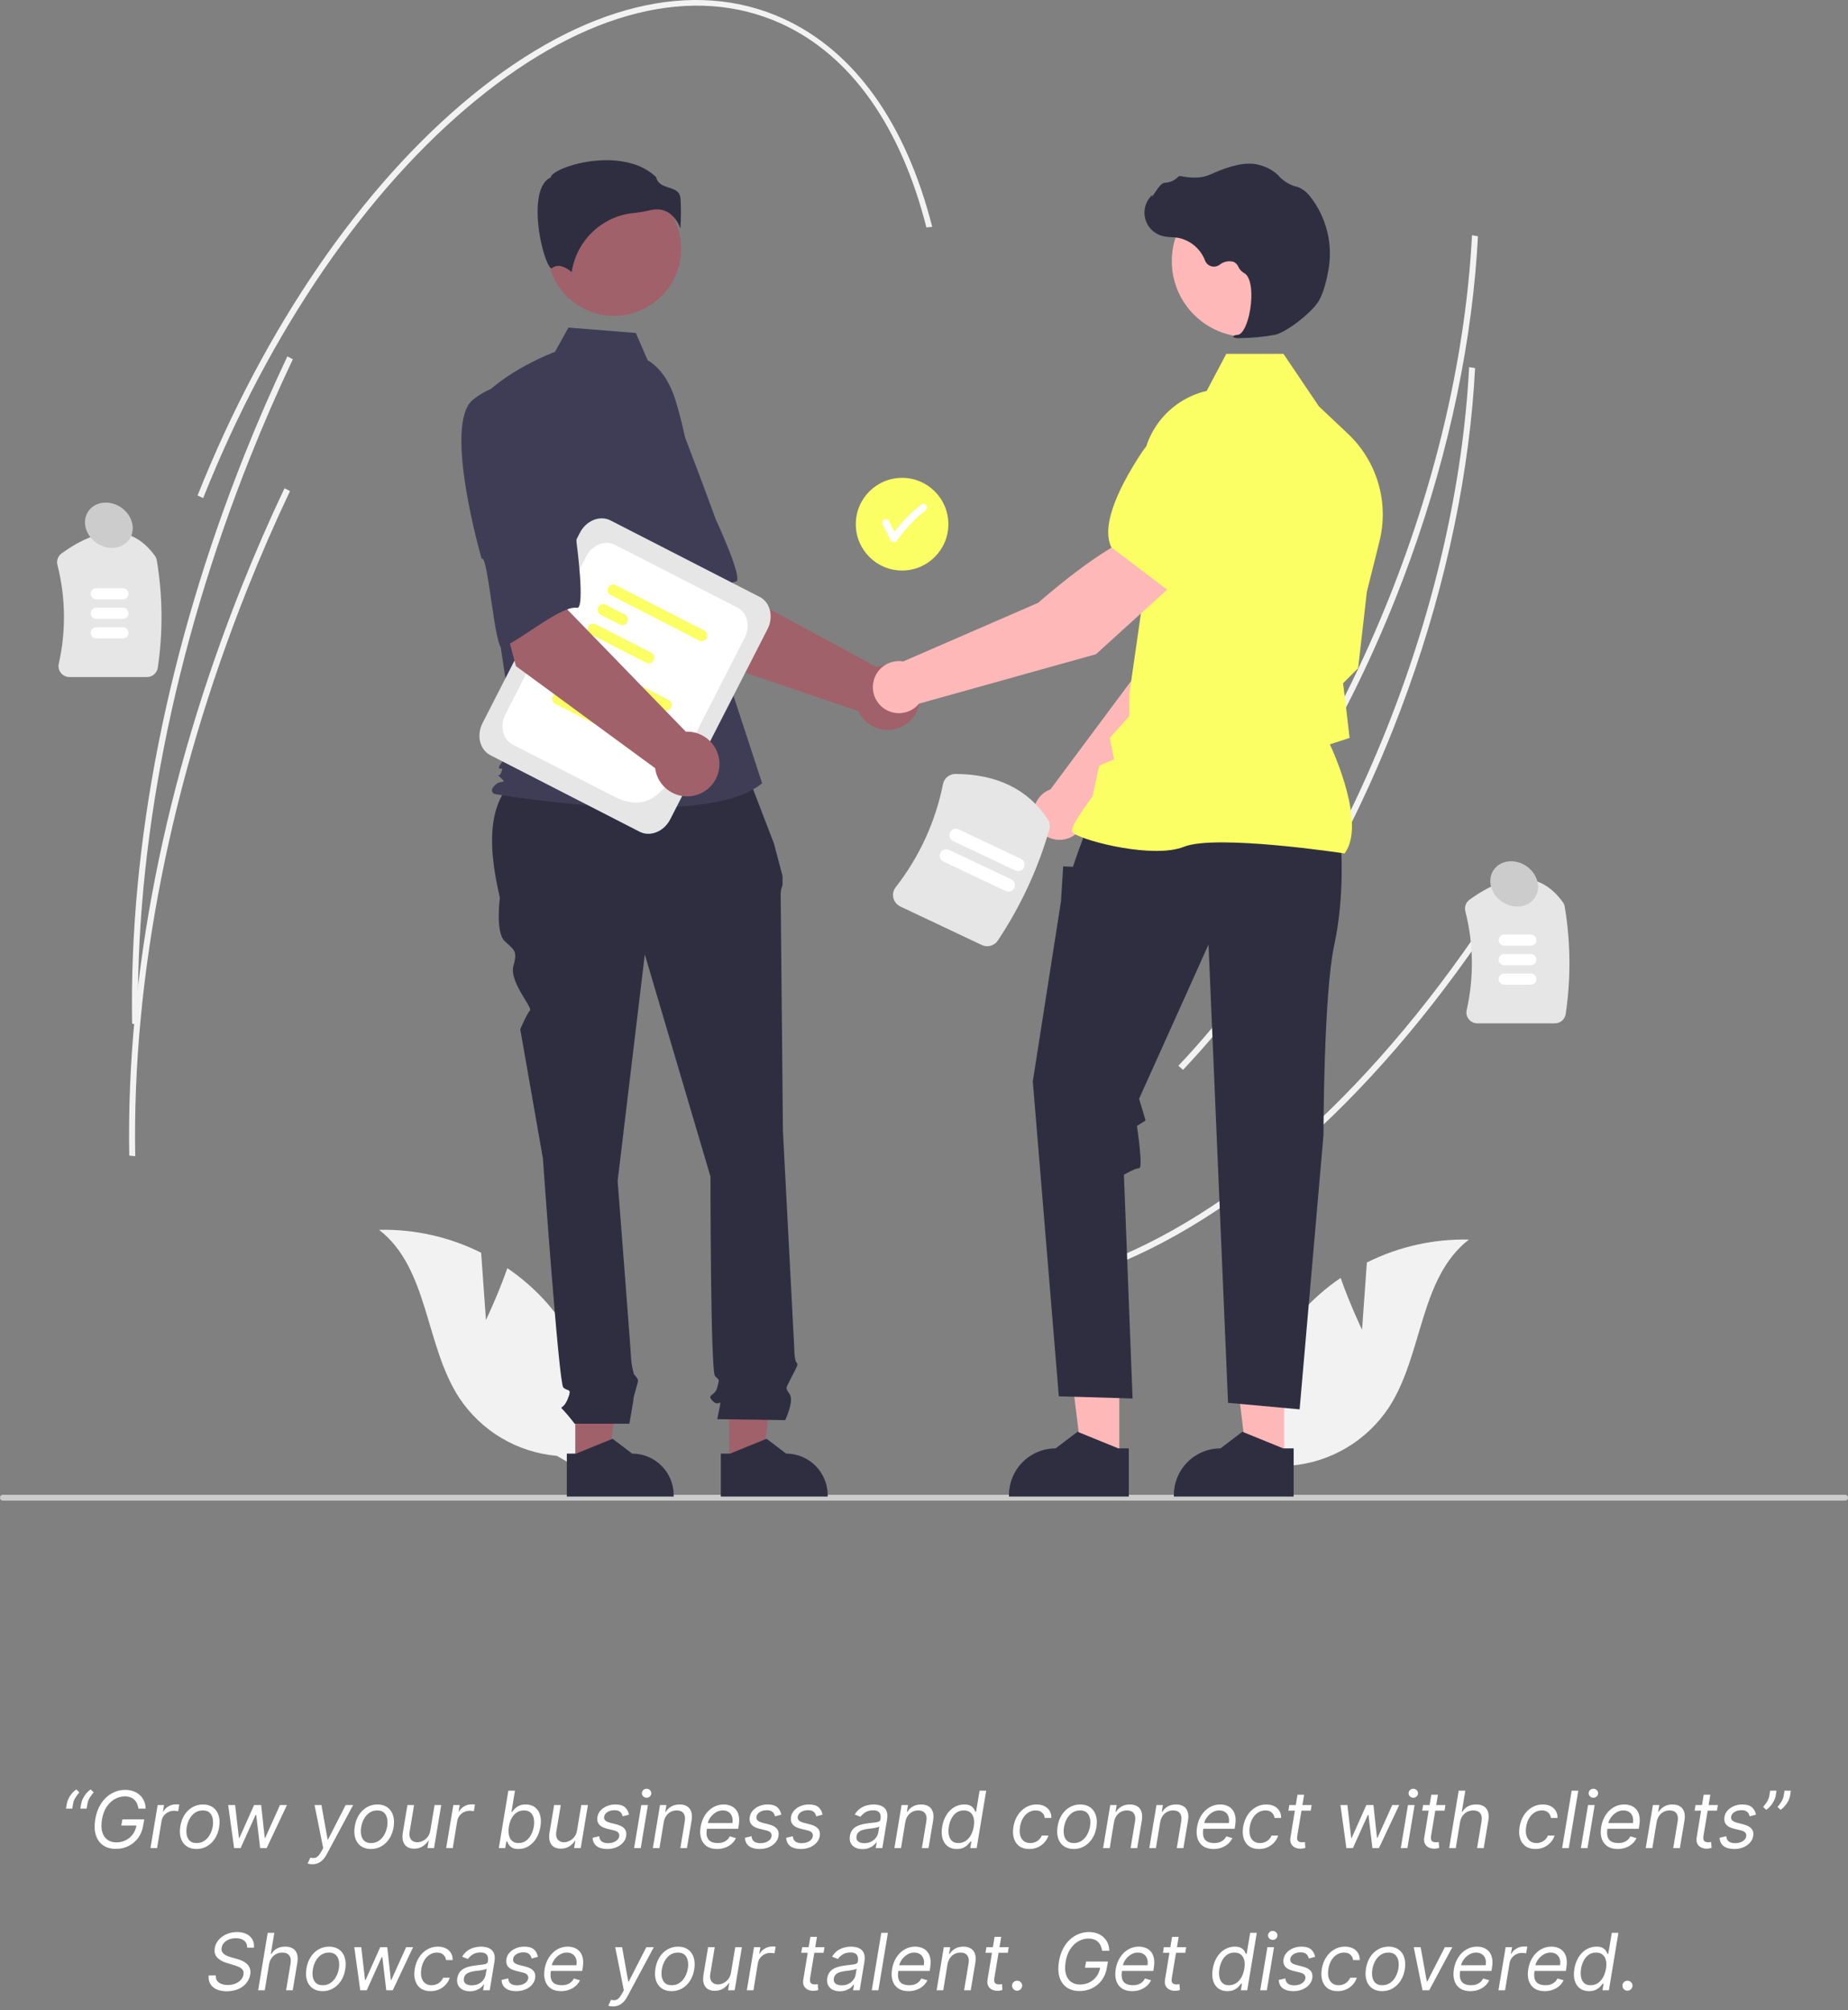 <svg width="468" height="509" viewBox="0 0 468 509" fill="none" xmlns="http://www.w3.org/2000/svg">
<rect x="0" y="0" width="468" height="509" fill="#808080" stroke="none"/>
<path d="M16.704 458L16.932 456.722C16.998 456.333 17.135 455.921 17.344 455.486C17.557 455.045 17.829 454.622 18.16 454.214C18.497 453.803 18.883 453.445 19.318 453.142L20.085 453.881C19.73 454.307 19.401 454.752 19.098 455.216C18.8 455.675 18.608 456.168 18.523 456.693L18.296 458H16.704ZM20.341 458L20.568 456.722C20.634 456.333 20.772 455.921 20.98 455.486C21.193 455.045 21.465 454.622 21.797 454.214C22.133 453.803 22.519 453.445 22.954 453.142L23.722 453.881C23.366 454.307 23.037 454.752 22.734 455.216C22.436 455.675 22.244 456.168 22.159 456.693L21.932 458H20.341ZM35.06 458C34.989 457.522 34.866 457.093 34.691 456.714C34.521 456.331 34.293 456.007 34.009 455.741C33.725 455.472 33.382 455.266 32.979 455.124C32.582 454.977 32.12 454.903 31.595 454.903C30.733 454.903 29.899 455.126 29.095 455.571C28.294 456.016 27.601 456.672 27.014 457.538C26.431 458.405 26.036 459.468 25.827 460.727C25.619 461.987 25.64 463.05 25.891 463.916C26.147 464.783 26.585 465.438 27.205 465.884C27.83 466.329 28.593 466.551 29.492 466.551C30.326 466.551 31.102 466.374 31.822 466.018C32.541 465.659 33.145 465.152 33.633 464.499C34.12 463.84 34.435 463.066 34.577 462.176L35.089 462.29H30.714L30.998 460.727H36.538L36.254 462.29C36.064 463.492 35.643 464.536 34.989 465.422C34.336 466.307 33.522 466.991 32.546 467.474C31.571 467.957 30.505 468.199 29.35 468.199C28.062 468.199 26.983 467.896 26.111 467.29C25.24 466.684 24.627 465.822 24.272 464.705C23.917 463.587 23.867 462.261 24.123 460.727C24.308 459.577 24.63 458.542 25.089 457.624C25.553 456.7 26.121 455.914 26.793 455.266C27.47 454.617 28.226 454.12 29.059 453.774C29.897 453.429 30.78 453.256 31.708 453.256C32.475 453.256 33.171 453.372 33.796 453.604C34.426 453.831 34.968 454.155 35.423 454.577C35.877 454.993 36.23 455.493 36.481 456.075C36.732 456.653 36.864 457.295 36.879 458H35.06ZM38.105 468L39.924 457.091H41.543L41.259 458.739H41.373C41.657 458.199 42.09 457.761 42.672 457.425C43.255 457.089 43.873 456.92 44.526 456.92C44.654 456.92 44.808 456.923 44.988 456.928C45.167 456.928 45.307 456.935 45.407 456.949L45.123 458.653C45.066 458.639 44.938 458.618 44.739 458.589C44.54 458.556 44.327 458.54 44.1 458.54C43.569 458.54 43.079 458.651 42.63 458.874C42.18 459.091 41.803 459.394 41.5 459.783C41.197 460.166 41.003 460.604 40.918 461.097L39.782 468H38.105ZM49.757 468.227C48.753 468.227 47.913 467.988 47.235 467.51C46.558 467.032 46.08 466.362 45.801 465.5C45.526 464.638 45.481 463.634 45.666 462.489C45.846 461.371 46.203 460.398 46.738 459.57C47.278 458.736 47.948 458.092 48.748 457.638C49.553 457.179 50.439 456.949 51.404 456.949C52.408 456.949 53.246 457.19 53.919 457.673C54.596 458.152 55.074 458.824 55.353 459.69C55.633 460.552 55.68 461.561 55.495 462.716C55.316 463.824 54.953 464.792 54.409 465.621C53.869 466.445 53.199 467.086 52.399 467.545C51.603 468 50.723 468.227 49.757 468.227ZM49.785 466.722C50.552 466.722 51.217 466.525 51.781 466.132C52.349 465.739 52.808 465.221 53.159 464.577C53.514 463.933 53.753 463.237 53.876 462.489C53.99 461.778 53.985 461.118 53.862 460.507C53.739 459.892 53.476 459.397 53.074 459.023C52.671 458.644 52.105 458.455 51.376 458.455C50.609 458.455 49.939 458.653 49.366 459.051C48.798 459.449 48.339 459.972 47.988 460.621C47.638 461.269 47.404 461.968 47.285 462.716C47.172 463.426 47.174 464.087 47.292 464.697C47.415 465.304 47.678 465.794 48.081 466.168C48.488 466.537 49.056 466.722 49.785 466.722ZM59.288 468L57.782 457.091H59.544L60.51 465.443H60.623L64.345 457.091H66.135L67.044 465.415H67.157L70.907 457.091H72.669L67.527 468H65.879L64.885 459.619H64.714L60.936 468H59.288ZM79.103 472.091C78.819 472.091 78.568 472.067 78.35 472.02C78.137 471.977 77.991 471.935 77.91 471.892L78.592 470.415C78.98 470.519 79.326 470.55 79.629 470.507C79.937 470.469 80.228 470.32 80.502 470.06C80.782 469.804 81.073 469.402 81.376 468.852L81.845 468L79.657 457.091H81.404L82.967 465.812H83.081L87.541 457.091H89.43L82.74 469.577C82.427 470.159 82.084 470.635 81.71 471.004C81.336 471.374 80.931 471.646 80.495 471.821C80.06 472.001 79.596 472.091 79.103 472.091ZM93.936 468.227C92.933 468.227 92.092 467.988 91.415 467.51C90.738 467.032 90.26 466.362 89.981 465.5C89.706 464.638 89.661 463.634 89.846 462.489C90.025 461.371 90.383 460.398 90.918 459.57C91.458 458.736 92.128 458.092 92.928 457.638C93.733 457.179 94.618 456.949 95.584 456.949C96.588 456.949 97.426 457.19 98.098 457.673C98.775 458.152 99.254 458.824 99.533 459.69C99.812 460.552 99.86 461.561 99.675 462.716C99.495 463.824 99.133 464.792 98.588 465.621C98.049 466.445 97.379 467.086 96.579 467.545C95.783 468 94.902 468.227 93.936 468.227ZM93.965 466.722C94.732 466.722 95.397 466.525 95.961 466.132C96.529 465.739 96.988 465.221 97.338 464.577C97.694 463.933 97.933 463.237 98.056 462.489C98.169 461.778 98.165 461.118 98.041 460.507C97.918 459.892 97.656 459.397 97.253 459.023C96.851 458.644 96.285 458.455 95.556 458.455C94.789 458.455 94.119 458.653 93.546 459.051C92.978 459.449 92.518 459.972 92.168 460.621C91.818 461.269 91.583 461.968 91.465 462.716C91.351 463.426 91.354 464.087 91.472 464.697C91.595 465.304 91.858 465.794 92.26 466.168C92.668 466.537 93.236 466.722 93.965 466.722ZM108.981 463.54L110.06 457.091H111.737L109.918 468H108.242L108.555 466.153H108.441C108.1 466.707 107.624 467.179 107.013 467.567C106.403 467.95 105.685 468.142 104.862 468.142C104.18 468.142 103.597 467.993 103.114 467.695C102.636 467.392 102.295 466.937 102.092 466.331C101.893 465.72 101.869 464.951 102.021 464.023L103.185 457.091H104.862L103.725 463.909C103.597 464.705 103.718 465.339 104.087 465.812C104.457 466.286 104.989 466.523 105.685 466.523C106.102 466.523 106.542 466.416 107.006 466.203C107.475 465.99 107.892 465.663 108.256 465.223C108.626 464.783 108.867 464.222 108.981 463.54ZM112.988 468L114.806 457.091H116.426L116.142 458.739H116.255C116.539 458.199 116.973 457.761 117.555 457.425C118.137 457.089 118.755 456.92 119.409 456.92C119.537 456.92 119.69 456.923 119.87 456.928C120.05 456.928 120.19 456.935 120.289 456.949L120.005 458.653C119.949 458.639 119.821 458.618 119.622 458.589C119.423 458.556 119.21 458.54 118.983 458.54C118.452 458.54 117.962 458.651 117.512 458.874C117.063 459.091 116.686 459.394 116.383 459.783C116.08 460.166 115.886 460.604 115.801 461.097L114.664 468H112.988ZM126.321 468L128.736 453.455H130.412L129.531 458.824H129.673C129.825 458.634 130.036 458.393 130.305 458.099C130.575 457.801 130.938 457.536 131.392 457.304C131.847 457.067 132.429 456.949 133.139 456.949C134.058 456.949 134.827 457.179 135.447 457.638C136.072 458.097 136.51 458.748 136.761 459.591C137.017 460.434 137.05 461.428 136.861 462.574C136.671 463.729 136.309 464.731 135.774 465.578C135.244 466.421 134.59 467.074 133.814 467.538C133.042 467.998 132.202 468.227 131.293 468.227C130.592 468.227 130.05 468.111 129.666 467.879C129.287 467.643 129.008 467.375 128.828 467.077C128.653 466.774 128.518 466.523 128.423 466.324H128.224L127.94 468H126.321ZM128.878 462.545C128.745 463.369 128.748 464.096 128.885 464.726C129.022 465.351 129.295 465.841 129.702 466.196C130.109 466.546 130.649 466.722 131.321 466.722C132.022 466.722 132.637 466.537 133.168 466.168C133.698 465.794 134.134 465.292 134.474 464.662C134.815 464.027 135.052 463.322 135.185 462.545C135.308 461.778 135.303 461.087 135.17 460.472C135.043 459.851 134.773 459.361 134.361 459.001C133.954 458.637 133.395 458.455 132.685 458.455C132.003 458.455 131.399 458.627 130.874 458.973C130.353 459.314 129.922 459.792 129.581 460.408C129.245 461.018 129.01 461.731 128.878 462.545ZM146.129 463.54L147.209 457.091H148.885L147.067 468H145.391L145.703 466.153H145.589C145.249 466.707 144.773 467.179 144.162 467.567C143.551 467.95 142.834 468.142 142.01 468.142C141.328 468.142 140.746 467.993 140.263 467.695C139.785 467.392 139.444 466.937 139.24 466.331C139.041 465.72 139.018 464.951 139.169 464.023L140.334 457.091H142.01L140.874 463.909C140.746 464.705 140.866 465.339 141.236 465.812C141.605 466.286 142.138 466.523 142.834 466.523C143.25 466.523 143.691 466.416 144.155 466.203C144.624 465.99 145.04 465.663 145.405 465.223C145.774 464.783 146.016 464.222 146.129 463.54ZM159.284 459.534L157.694 459.96C157.637 459.705 157.537 459.458 157.395 459.222C157.258 458.98 157.045 458.784 156.756 458.632C156.472 458.476 156.084 458.398 155.591 458.398C154.924 458.398 154.344 458.552 153.851 458.859C153.359 459.162 153.077 459.548 153.006 460.017C152.935 460.429 153.03 460.758 153.29 461.004C153.551 461.25 153.986 461.452 154.597 461.608L156.159 462.006C157.097 462.247 157.765 462.609 158.162 463.092C158.565 463.571 158.702 464.193 158.574 464.96C158.47 465.585 158.198 466.144 157.757 466.636C157.317 467.129 156.754 467.517 156.067 467.801C155.381 468.085 154.616 468.227 153.773 468.227C152.651 468.227 151.766 467.986 151.117 467.503C150.468 467.015 150.123 466.31 150.08 465.386L151.756 464.989C151.799 465.571 152.007 466.011 152.381 466.31C152.76 466.603 153.29 466.75 153.972 466.75C154.753 466.75 155.404 466.584 155.925 466.253C156.446 465.917 156.742 465.514 156.813 465.045C156.884 464.662 156.808 464.342 156.586 464.087C156.368 463.831 155.989 463.639 155.449 463.511L153.716 463.085C152.75 462.844 152.073 462.474 151.685 461.977C151.301 461.48 151.174 460.855 151.301 460.102C151.406 459.487 151.671 458.942 152.097 458.469C152.528 457.995 153.068 457.624 153.716 457.354C154.37 457.084 155.08 456.949 155.847 456.949C156.926 456.949 157.734 457.186 158.269 457.659C158.804 458.128 159.142 458.753 159.284 459.534ZM160.586 468L162.404 457.091H164.08L162.262 468H160.586ZM163.754 455.244C163.427 455.244 163.145 455.133 162.908 454.911C162.676 454.688 162.56 454.42 162.56 454.108C162.56 453.795 162.676 453.528 162.908 453.305C163.145 453.083 163.427 452.972 163.754 452.972C164.08 452.972 164.36 453.083 164.592 453.305C164.828 453.528 164.947 453.795 164.947 454.108C164.947 454.42 164.828 454.688 164.592 454.911C164.36 455.133 164.08 455.244 163.754 455.244ZM168.088 461.438L167.008 468H165.332L167.15 457.091H168.77L168.485 458.795H168.627C168.968 458.241 169.43 457.796 170.012 457.46C170.595 457.119 171.298 456.949 172.122 456.949C172.851 456.949 173.467 457.1 173.968 457.403C174.475 457.702 174.833 458.156 175.041 458.767C175.254 459.373 175.285 460.14 175.133 461.068L173.968 468H172.292L173.429 461.182C173.571 460.33 173.459 459.662 173.095 459.179C172.735 458.696 172.164 458.455 171.383 458.455C170.843 458.455 170.344 458.571 169.885 458.803C169.43 459.035 169.044 459.373 168.727 459.818C168.414 460.263 168.201 460.803 168.088 461.438ZM181.577 468.227C180.53 468.227 179.666 467.995 178.984 467.531C178.303 467.062 177.827 466.409 177.557 465.571C177.287 464.728 177.244 463.748 177.429 462.631C177.614 461.513 177.981 460.528 178.53 459.676C179.079 458.819 179.763 458.152 180.582 457.673C181.402 457.19 182.301 456.949 183.281 456.949C183.849 456.949 184.396 457.044 184.922 457.233C185.447 457.422 185.902 457.73 186.286 458.156C186.669 458.578 186.937 459.136 187.088 459.832C187.24 460.528 187.23 461.385 187.06 462.403L186.946 463.114H178.537L178.764 461.665H185.469C185.578 461.049 185.549 460.5 185.384 460.017C185.223 459.534 184.941 459.153 184.538 458.874C184.141 458.594 183.636 458.455 183.026 458.455C182.396 458.455 181.809 458.625 181.264 458.966C180.72 459.302 180.265 459.728 179.901 460.244C179.536 460.756 179.309 461.277 179.219 461.807L179.02 463.057C178.878 463.961 178.899 464.681 179.084 465.216C179.273 465.751 179.602 466.137 180.071 466.374C180.54 466.606 181.127 466.722 181.832 466.722C182.282 466.722 182.696 466.66 183.075 466.537C183.454 466.409 183.793 466.22 184.091 465.969C184.389 465.713 184.64 465.396 184.844 465.017L186.378 465.472C186.117 466.021 185.75 466.504 185.277 466.92C184.808 467.332 184.259 467.654 183.629 467.886C183.004 468.114 182.32 468.227 181.577 468.227ZM197.859 459.534L196.268 459.96C196.211 459.705 196.112 459.458 195.969 459.222C195.832 458.98 195.619 458.784 195.33 458.632C195.046 458.476 194.658 458.398 194.165 458.398C193.498 458.398 192.918 458.552 192.425 458.859C191.933 459.162 191.651 459.548 191.58 460.017C191.509 460.429 191.604 460.758 191.864 461.004C192.125 461.25 192.56 461.452 193.171 461.608L194.734 462.006C195.671 462.247 196.339 462.609 196.737 463.092C197.139 463.571 197.276 464.193 197.148 464.96C197.044 465.585 196.772 466.144 196.332 466.636C195.891 467.129 195.328 467.517 194.641 467.801C193.955 468.085 193.19 468.227 192.347 468.227C191.225 468.227 190.34 467.986 189.691 467.503C189.042 467.015 188.697 466.31 188.654 465.386L190.33 464.989C190.373 465.571 190.581 466.011 190.955 466.31C191.334 466.603 191.864 466.75 192.546 466.75C193.327 466.75 193.978 466.584 194.499 466.253C195.02 465.917 195.316 465.514 195.387 465.045C195.458 464.662 195.382 464.342 195.16 464.087C194.942 463.831 194.563 463.639 194.023 463.511L192.29 463.085C191.325 462.844 190.647 462.474 190.259 461.977C189.876 461.48 189.748 460.855 189.876 460.102C189.98 459.487 190.245 458.942 190.671 458.469C191.102 457.995 191.642 457.624 192.29 457.354C192.944 457.084 193.654 456.949 194.421 456.949C195.501 456.949 196.308 457.186 196.843 457.659C197.378 458.128 197.717 458.753 197.859 459.534ZM208.308 459.534L206.717 459.96C206.66 459.705 206.561 459.458 206.419 459.222C206.281 458.98 206.068 458.784 205.779 458.632C205.495 458.476 205.107 458.398 204.615 458.398C203.947 458.398 203.367 458.552 202.875 458.859C202.382 459.162 202.1 459.548 202.029 460.017C201.958 460.429 202.053 460.758 202.314 461.004C202.574 461.25 203.01 461.452 203.62 461.608L205.183 462.006C206.12 462.247 206.788 462.609 207.186 463.092C207.588 463.571 207.725 464.193 207.598 464.96C207.493 465.585 207.221 466.144 206.781 466.636C206.341 467.129 205.777 467.517 205.091 467.801C204.404 468.085 203.639 468.227 202.797 468.227C201.674 468.227 200.789 467.986 200.14 467.503C199.492 467.015 199.146 466.31 199.103 465.386L200.779 464.989C200.822 465.571 201.03 466.011 201.404 466.31C201.783 466.603 202.314 466.75 202.995 466.75C203.777 466.75 204.428 466.584 204.949 466.253C205.469 465.917 205.765 465.514 205.836 465.045C205.907 464.662 205.832 464.342 205.609 464.087C205.391 463.831 205.012 463.639 204.473 463.511L202.74 463.085C201.774 462.844 201.097 462.474 200.708 461.977C200.325 461.48 200.197 460.855 200.325 460.102C200.429 459.487 200.694 458.942 201.12 458.469C201.551 457.995 202.091 457.624 202.74 457.354C203.393 457.084 204.103 456.949 204.87 456.949C205.95 456.949 206.757 457.186 207.292 457.659C207.827 458.128 208.166 458.753 208.308 459.534ZM218.416 468.256C217.725 468.256 217.119 468.125 216.598 467.865C216.077 467.6 215.691 467.219 215.44 466.722C215.189 466.22 215.121 465.614 215.234 464.903C215.343 464.278 215.554 463.772 215.866 463.384C216.179 462.991 216.558 462.683 217.003 462.46C217.453 462.233 217.936 462.065 218.452 461.956C218.973 461.842 219.491 461.755 220.007 461.693C220.679 461.608 221.226 461.542 221.648 461.494C222.069 461.447 222.386 461.369 222.599 461.26C222.813 461.151 222.943 460.964 222.99 460.699V460.642C223.104 459.946 223.011 459.404 222.713 459.016C222.415 458.623 221.882 458.426 221.115 458.426C220.32 458.426 219.654 458.601 219.119 458.952C218.584 459.302 218.189 459.676 217.933 460.074L216.456 459.506C216.844 458.843 217.308 458.327 217.848 457.957C218.388 457.583 218.954 457.323 219.545 457.176C220.137 457.025 220.708 456.949 221.257 456.949C221.607 456.949 222.003 456.991 222.443 457.077C222.884 457.157 223.295 457.325 223.679 457.581C224.067 457.837 224.358 458.223 224.553 458.739C224.751 459.255 224.78 459.946 224.638 460.812L223.445 468H221.768L222.024 466.523H221.939C221.787 466.759 221.555 467.013 221.243 467.283C220.935 467.553 220.545 467.782 220.071 467.972C219.602 468.161 219.051 468.256 218.416 468.256ZM218.899 466.75C219.562 466.75 220.142 466.62 220.639 466.359C221.141 466.099 221.544 465.763 221.847 465.351C222.154 464.939 222.346 464.506 222.422 464.051L222.678 462.517C222.592 462.602 222.424 462.68 222.173 462.751C221.922 462.818 221.638 462.877 221.321 462.929C221.009 462.976 220.703 463.019 220.405 463.057C220.111 463.09 219.875 463.118 219.695 463.142C219.25 463.199 218.826 463.291 218.423 463.419C218.026 463.542 217.689 463.729 217.415 463.98C217.145 464.226 216.977 464.562 216.911 464.989C216.811 465.571 216.951 466.011 217.33 466.31C217.708 466.603 218.232 466.75 218.899 466.75ZM229.26 461.438L228.18 468H226.504L228.322 457.091H229.941L229.657 458.795H229.799C230.14 458.241 230.602 457.796 231.184 457.46C231.767 457.119 232.47 456.949 233.294 456.949C234.023 456.949 234.638 457.1 235.14 457.403C235.647 457.702 236.004 458.156 236.213 458.767C236.426 459.373 236.457 460.14 236.305 461.068L235.14 468H233.464L234.6 461.182C234.743 460.33 234.631 459.662 234.267 459.179C233.907 458.696 233.336 458.455 232.555 458.455C232.015 458.455 231.516 458.571 231.056 458.803C230.602 459.035 230.216 459.373 229.899 459.818C229.586 460.263 229.373 460.803 229.26 461.438ZM242.308 468.227C241.394 468.227 240.627 467.998 240.007 467.538C239.387 467.074 238.949 466.421 238.693 465.578C238.442 464.731 238.411 463.729 238.601 462.574C238.795 461.428 239.157 460.434 239.688 459.591C240.223 458.748 240.878 458.097 241.655 457.638C242.431 457.179 243.279 456.949 244.197 456.949C244.908 456.949 245.45 457.067 245.824 457.304C246.203 457.536 246.477 457.801 246.648 458.099C246.818 458.393 246.948 458.634 247.038 458.824H247.18L248.075 453.455H249.751L247.337 468H245.717L246.001 466.324H245.803C245.646 466.523 245.429 466.774 245.149 467.077C244.87 467.375 244.5 467.643 244.041 467.879C243.587 468.111 243.009 468.227 242.308 468.227ZM242.72 466.722C243.393 466.722 243.994 466.546 244.524 466.196C245.059 465.841 245.504 465.351 245.859 464.726C246.214 464.096 246.461 463.369 246.598 462.545C246.735 461.731 246.731 461.018 246.584 460.408C246.437 459.792 246.155 459.314 245.739 458.973C245.322 458.627 244.77 458.455 244.084 458.455C243.378 458.455 242.765 458.637 242.244 459.001C241.723 459.361 241.3 459.851 240.973 460.472C240.646 461.087 240.419 461.778 240.291 462.545C240.163 463.322 240.161 464.027 240.284 464.662C240.407 465.292 240.668 465.794 241.065 466.168C241.468 466.537 242.019 466.722 242.72 466.722ZM260.653 468.227C259.626 468.227 258.783 467.986 258.125 467.503C257.472 467.02 257.017 466.355 256.761 465.507C256.506 464.66 256.468 463.691 256.648 462.602C256.828 461.494 257.192 460.517 257.741 459.669C258.291 458.817 258.975 458.152 259.794 457.673C260.613 457.19 261.515 456.949 262.5 456.949C263.267 456.949 263.935 457.091 264.503 457.375C265.071 457.659 265.509 458.057 265.817 458.568C266.125 459.08 266.269 459.676 266.25 460.358H264.574C264.527 459.861 264.313 459.42 263.935 459.037C263.561 458.649 263.007 458.455 262.273 458.455C261.619 458.455 261.018 458.625 260.469 458.966C259.92 459.302 259.458 459.778 259.084 460.393C258.71 461.004 258.456 461.722 258.324 462.545C258.182 463.388 258.194 464.122 258.359 464.747C258.525 465.372 258.826 465.857 259.261 466.203C259.697 466.549 260.246 466.722 260.909 466.722C261.345 466.722 261.752 466.646 262.131 466.494C262.509 466.343 262.846 466.125 263.139 465.841C263.433 465.557 263.665 465.216 263.835 464.818H265.511C265.303 465.462 264.969 466.042 264.51 466.558C264.051 467.07 263.494 467.477 262.841 467.78C262.188 468.078 261.458 468.227 260.653 468.227ZM271.925 468.227C270.921 468.227 270.08 467.988 269.403 467.51C268.726 467.032 268.248 466.362 267.969 465.5C267.694 464.638 267.649 463.634 267.834 462.489C268.014 461.371 268.371 460.398 268.906 459.57C269.446 458.736 270.116 458.092 270.916 457.638C271.721 457.179 272.607 456.949 273.572 456.949C274.576 456.949 275.414 457.19 276.087 457.673C276.764 458.152 277.242 458.824 277.521 459.69C277.801 460.552 277.848 461.561 277.663 462.716C277.483 463.824 277.121 464.792 276.577 465.621C276.037 466.445 275.367 467.086 274.567 467.545C273.771 468 272.891 468.227 271.925 468.227ZM271.953 466.722C272.72 466.722 273.385 466.525 273.949 466.132C274.517 465.739 274.976 465.221 275.327 464.577C275.682 463.933 275.921 463.237 276.044 462.489C276.158 461.778 276.153 461.118 276.03 460.507C275.907 459.892 275.644 459.397 275.241 459.023C274.839 458.644 274.273 458.455 273.544 458.455C272.777 458.455 272.107 458.653 271.534 459.051C270.966 459.449 270.507 459.972 270.156 460.621C269.806 461.269 269.571 461.968 269.453 462.716C269.339 463.426 269.342 464.087 269.46 464.697C269.583 465.304 269.846 465.794 270.249 466.168C270.656 466.537 271.224 466.722 271.953 466.722ZM282.111 461.438L281.032 468H279.355L281.174 457.091H282.793L282.509 458.795H282.651C282.992 458.241 283.453 457.796 284.036 457.46C284.618 457.119 285.321 456.949 286.145 456.949C286.874 456.949 287.49 457.1 287.992 457.403C288.498 457.702 288.856 458.156 289.064 458.767C289.277 459.373 289.308 460.14 289.157 461.068L287.992 468H286.316L287.452 461.182C287.594 460.33 287.483 459.662 287.118 459.179C286.758 458.696 286.188 458.455 285.407 458.455C284.867 458.455 284.367 458.571 283.908 458.803C283.453 459.035 283.068 459.373 282.75 459.818C282.438 460.263 282.225 460.803 282.111 461.438ZM293.81 461.438L292.731 468H291.055L292.873 457.091H294.492L294.208 458.795H294.35C294.691 458.241 295.153 457.796 295.735 457.46C296.317 457.119 297.021 456.949 297.844 456.949C298.574 456.949 299.189 457.1 299.691 457.403C300.198 457.702 300.555 458.156 300.763 458.767C300.977 459.373 301.007 460.14 300.856 461.068L299.691 468H298.015L299.151 461.182C299.293 460.33 299.182 459.662 298.817 459.179C298.458 458.696 297.887 458.455 297.106 458.455C296.566 458.455 296.067 458.571 295.607 458.803C295.153 459.035 294.767 459.373 294.45 459.818C294.137 460.263 293.924 460.803 293.81 461.438ZM307.299 468.227C306.253 468.227 305.389 467.995 304.707 467.531C304.025 467.062 303.549 466.409 303.279 465.571C303.01 464.728 302.967 463.748 303.152 462.631C303.336 461.513 303.703 460.528 304.252 459.676C304.802 458.819 305.486 458.152 306.305 457.673C307.124 457.19 308.024 456.949 309.004 456.949C309.572 456.949 310.119 457.044 310.645 457.233C311.17 457.422 311.625 457.73 312.008 458.156C312.392 458.578 312.659 459.136 312.811 459.832C312.962 460.528 312.953 461.385 312.782 462.403L312.669 463.114H304.26L304.487 461.665H311.191C311.3 461.049 311.272 460.5 311.106 460.017C310.945 459.534 310.663 459.153 310.261 458.874C309.863 458.594 309.359 458.455 308.748 458.455C308.118 458.455 307.531 458.625 306.987 458.966C306.442 459.302 305.988 459.728 305.623 460.244C305.259 460.756 305.031 461.277 304.941 461.807L304.743 463.057C304.6 463.961 304.622 464.681 304.806 465.216C304.996 465.751 305.325 466.137 305.794 466.374C306.262 466.606 306.85 466.722 307.555 466.722C308.005 466.722 308.419 466.66 308.798 466.537C309.177 466.409 309.515 466.22 309.814 465.969C310.112 465.713 310.363 465.396 310.566 465.017L312.1 465.472C311.84 466.021 311.473 466.504 311 466.92C310.531 467.332 309.982 467.654 309.352 467.886C308.727 468.114 308.043 468.227 307.299 468.227ZM318.837 468.227C317.81 468.227 316.967 467.986 316.309 467.503C315.655 467.02 315.201 466.355 314.945 465.507C314.689 464.66 314.651 463.691 314.831 462.602C315.011 461.494 315.376 460.517 315.925 459.669C316.474 458.817 317.158 458.152 317.978 457.673C318.797 457.19 319.699 456.949 320.684 456.949C321.451 456.949 322.118 457.091 322.686 457.375C323.255 457.659 323.693 458.057 324 458.568C324.308 459.08 324.453 459.676 324.434 460.358H322.757C322.71 459.861 322.497 459.42 322.118 459.037C321.744 458.649 321.19 458.455 320.456 458.455C319.803 458.455 319.202 458.625 318.652 458.966C318.103 459.302 317.641 459.778 317.267 460.393C316.893 461.004 316.64 461.722 316.507 462.545C316.365 463.388 316.377 464.122 316.543 464.747C316.709 465.372 317.009 465.857 317.445 466.203C317.881 466.549 318.43 466.722 319.093 466.722C319.528 466.722 319.935 466.646 320.314 466.494C320.693 466.343 321.029 466.125 321.323 465.841C321.616 465.557 321.848 465.216 322.019 464.818H323.695C323.487 465.462 323.153 466.042 322.694 466.558C322.234 467.07 321.678 467.477 321.025 467.78C320.371 468.078 319.642 468.227 318.837 468.227ZM332.168 457.091L331.941 458.511H326.287L326.515 457.091H332.168ZM328.588 454.477H330.265L328.532 464.875C328.456 465.348 328.468 465.704 328.567 465.94C328.671 466.172 328.828 466.329 329.036 466.409C329.249 466.485 329.479 466.523 329.725 466.523C329.909 466.523 330.061 466.513 330.179 466.494C330.298 466.471 330.392 466.452 330.463 466.438L330.577 467.943C330.449 467.986 330.276 468.028 330.059 468.071C329.846 468.118 329.583 468.142 329.27 468.142C328.797 468.142 328.352 468.04 327.935 467.837C327.518 467.633 327.199 467.323 326.976 466.906C326.754 466.49 326.694 465.964 326.799 465.33L328.588 454.477ZM340.968 468L339.462 457.091H341.223L342.189 465.443H342.303L346.025 457.091H347.814L348.723 465.415H348.837L352.587 457.091H354.348L349.206 468H347.559L346.564 459.619H346.394L342.615 468H340.968ZM354.746 468L356.564 457.091H358.24L356.422 468H354.746ZM357.914 455.244C357.587 455.244 357.305 455.133 357.069 454.911C356.837 454.688 356.721 454.42 356.721 454.108C356.721 453.795 356.837 453.528 357.069 453.305C357.305 453.083 357.587 452.972 357.914 452.972C358.24 452.972 358.52 453.083 358.752 453.305C358.989 453.528 359.107 453.795 359.107 454.108C359.107 454.42 358.989 454.688 358.752 454.911C358.52 455.133 358.24 455.244 357.914 455.244ZM366.055 457.091L365.827 458.511H360.174L360.401 457.091H366.055ZM362.475 454.477H364.151L362.418 464.875C362.343 465.348 362.354 465.704 362.454 465.94C362.558 466.172 362.714 466.329 362.923 466.409C363.136 466.485 363.365 466.523 363.612 466.523C363.796 466.523 363.948 466.513 364.066 466.494C364.184 466.471 364.279 466.452 364.35 466.438L364.464 467.943C364.336 467.986 364.163 468.028 363.945 468.071C363.732 468.118 363.469 468.142 363.157 468.142C362.683 468.142 362.238 468.04 361.822 467.837C361.405 467.633 361.085 467.323 360.863 466.906C360.64 466.49 360.581 465.964 360.685 465.33L362.475 454.477ZM369.748 461.438L368.668 468H366.992L369.407 453.455H371.083L370.202 458.795H370.344C370.685 458.227 371.14 457.777 371.708 457.446C372.281 457.115 373.001 456.949 373.867 456.949C374.606 456.949 375.228 457.098 375.735 457.396C376.246 457.69 376.606 458.142 376.815 458.753C377.028 459.359 377.058 460.131 376.907 461.068L375.742 468H374.066L375.202 461.182C375.344 460.315 375.228 459.645 374.854 459.172C374.485 458.694 373.91 458.455 373.129 458.455C372.579 458.455 372.068 458.571 371.594 458.803C371.126 459.035 370.728 459.373 370.401 459.818C370.079 460.263 369.862 460.803 369.748 461.438ZM388.837 468.227C387.81 468.227 386.967 467.986 386.309 467.503C385.655 467.02 385.201 466.355 384.945 465.507C384.689 464.66 384.651 463.691 384.831 462.602C385.011 461.494 385.376 460.517 385.925 459.669C386.474 458.817 387.158 458.152 387.978 457.673C388.797 457.19 389.699 456.949 390.684 456.949C391.451 456.949 392.118 457.091 392.686 457.375C393.255 457.659 393.693 458.057 394 458.568C394.308 459.08 394.453 459.676 394.434 460.358H392.757C392.71 459.861 392.497 459.42 392.118 459.037C391.744 458.649 391.19 458.455 390.456 458.455C389.803 458.455 389.202 458.625 388.652 458.966C388.103 459.302 387.641 459.778 387.267 460.393C386.893 461.004 386.64 461.722 386.507 462.545C386.365 463.388 386.377 464.122 386.543 464.747C386.709 465.372 387.009 465.857 387.445 466.203C387.881 466.549 388.43 466.722 389.093 466.722C389.528 466.722 389.935 466.646 390.314 466.494C390.693 466.343 391.029 466.125 391.323 465.841C391.616 465.557 391.848 465.216 392.019 464.818H393.695C393.487 465.462 393.153 466.042 392.694 466.558C392.234 467.07 391.678 467.477 391.025 467.78C390.371 468.078 389.642 468.227 388.837 468.227ZM399.696 453.455L397.282 468H395.605L398.02 453.455H399.696ZM400.352 468L402.17 457.091H403.846L402.028 468H400.352ZM403.519 455.244C403.192 455.244 402.911 455.133 402.674 454.911C402.442 454.688 402.326 454.42 402.326 454.108C402.326 453.795 402.442 453.528 402.674 453.305C402.911 453.083 403.192 452.972 403.519 452.972C403.846 452.972 404.125 453.083 404.357 453.305C404.594 453.528 404.712 453.795 404.712 454.108C404.712 454.42 404.594 454.688 404.357 454.911C404.125 455.133 403.846 455.244 403.519 455.244ZM409.643 468.227C408.597 468.227 407.733 467.995 407.051 467.531C406.369 467.062 405.893 466.409 405.623 465.571C405.353 464.728 405.311 463.748 405.495 462.631C405.68 461.513 406.047 460.528 406.596 459.676C407.145 458.819 407.83 458.152 408.649 457.673C409.468 457.19 410.368 456.949 411.348 456.949C411.916 456.949 412.463 457.044 412.988 457.233C413.514 457.422 413.968 457.73 414.352 458.156C414.735 458.578 415.003 459.136 415.154 459.832C415.306 460.528 415.297 461.385 415.126 462.403L415.012 463.114H406.603L406.831 461.665H413.535C413.644 461.049 413.616 460.5 413.45 460.017C413.289 459.534 413.007 459.153 412.605 458.874C412.207 458.594 411.703 458.455 411.092 458.455C410.462 458.455 409.875 458.625 409.331 458.966C408.786 459.302 408.332 459.728 407.967 460.244C407.602 460.756 407.375 461.277 407.285 461.807L407.086 463.057C406.944 463.961 406.966 464.681 407.15 465.216C407.34 465.751 407.669 466.137 408.137 466.374C408.606 466.606 409.193 466.722 409.899 466.722C410.349 466.722 410.763 466.66 411.142 466.537C411.52 466.409 411.859 466.22 412.157 465.969C412.456 465.713 412.707 465.396 412.91 465.017L414.444 465.472C414.184 466.021 413.817 466.504 413.343 466.92C412.875 467.332 412.325 467.654 411.696 467.886C411.071 468.114 410.386 468.227 409.643 468.227ZM419.533 461.438L418.453 468H416.777L418.596 457.091H420.215L419.931 458.795H420.073C420.414 458.241 420.875 457.796 421.458 457.46C422.04 457.119 422.743 456.949 423.567 456.949C424.296 456.949 424.912 457.1 425.414 457.403C425.92 457.702 426.278 458.156 426.486 458.767C426.699 459.373 426.73 460.14 426.578 461.068L425.414 468H423.738L424.874 461.182C425.016 460.33 424.905 459.662 424.54 459.179C424.18 458.696 423.61 458.455 422.828 458.455C422.289 458.455 421.789 458.571 421.33 458.803C420.875 459.035 420.489 459.373 420.172 459.818C419.86 460.263 419.647 460.803 419.533 461.438ZM435.039 457.091L434.812 458.511H429.158L429.386 457.091H435.039ZM431.46 454.477H433.136L431.403 464.875C431.327 465.348 431.339 465.704 431.438 465.94C431.542 466.172 431.699 466.329 431.907 466.409C432.12 466.485 432.35 466.523 432.596 466.523C432.781 466.523 432.932 466.513 433.05 466.494C433.169 466.471 433.263 466.452 433.335 466.438L433.448 467.943C433.32 467.986 433.147 468.028 432.93 468.071C432.717 468.118 432.454 468.142 432.141 468.142C431.668 468.142 431.223 468.04 430.806 467.837C430.389 467.633 430.07 467.323 429.847 466.906C429.625 466.49 429.566 465.964 429.67 465.33L431.46 454.477ZM444.695 459.534L443.104 459.96C443.047 459.705 442.947 459.458 442.805 459.222C442.668 458.98 442.455 458.784 442.166 458.632C441.882 458.476 441.494 458.398 441.001 458.398C440.334 458.398 439.754 458.552 439.261 458.859C438.769 459.162 438.487 459.548 438.416 460.017C438.345 460.429 438.44 460.758 438.7 461.004C438.961 461.25 439.396 461.452 440.007 461.608L441.57 462.006C442.507 462.247 443.175 462.609 443.572 463.092C443.975 463.571 444.112 464.193 443.984 464.96C443.88 465.585 443.608 466.144 443.168 466.636C442.727 467.129 442.164 467.517 441.477 467.801C440.791 468.085 440.026 468.227 439.183 468.227C438.061 468.227 437.176 467.986 436.527 467.503C435.878 467.015 435.533 466.31 435.49 465.386L437.166 464.989C437.209 465.571 437.417 466.011 437.791 466.31C438.17 466.603 438.7 466.75 439.382 466.75C440.163 466.75 440.814 466.584 441.335 466.253C441.856 465.917 442.152 465.514 442.223 465.045C442.294 464.662 442.218 464.342 441.996 464.087C441.778 463.831 441.399 463.639 440.859 463.511L439.126 463.085C438.161 462.844 437.483 462.474 437.095 461.977C436.712 461.48 436.584 460.855 436.712 460.102C436.816 459.487 437.081 458.942 437.507 458.469C437.938 457.995 438.478 457.624 439.126 457.354C439.78 457.084 440.49 456.949 441.257 456.949C442.337 456.949 443.144 457.186 443.679 457.659C444.214 458.128 444.553 458.753 444.695 459.534ZM449.888 453.455L449.689 454.733C449.628 455.121 449.488 455.536 449.27 455.976C449.057 456.411 448.783 456.835 448.446 457.247C448.11 457.654 447.729 458.009 447.303 458.312L446.507 457.574C446.877 457.148 447.206 456.705 447.495 456.246C447.788 455.782 447.98 455.287 448.07 454.761L448.297 453.455H449.888ZM453.525 453.455L453.326 454.733C453.264 455.121 453.124 455.536 452.907 455.976C452.694 456.411 452.419 456.835 452.083 457.247C451.747 457.654 451.365 458.009 450.939 458.312L450.144 457.574C450.513 457.148 450.842 456.705 451.131 456.246C451.425 455.782 451.616 455.287 451.706 454.761L451.934 453.455H453.525Z" fill="white"/>
<path d="M62.597 493.205C62.597 492.423 62.339 491.831 61.822 491.429C61.306 491.022 60.608 490.818 59.727 490.818C59.083 490.818 58.503 490.922 57.987 491.131C57.471 491.339 57.05 491.625 56.723 491.99C56.396 492.355 56.195 492.769 56.119 493.233C56.058 493.621 56.098 493.955 56.24 494.234C56.382 494.509 56.583 494.739 56.844 494.923C57.109 495.103 57.393 495.252 57.696 495.371C57.999 495.484 58.278 495.577 58.534 495.648L59.955 496.045C60.31 496.145 60.705 496.282 61.141 496.457C61.576 496.633 61.983 496.872 62.362 497.175C62.741 497.473 63.03 497.857 63.229 498.325C63.432 498.794 63.477 499.369 63.364 500.051C63.231 500.837 62.907 501.547 62.391 502.182C61.879 502.816 61.202 503.321 60.359 503.695C59.521 504.069 58.544 504.256 57.426 504.256C56.385 504.256 55.508 504.088 54.798 503.751C54.093 503.415 53.572 502.946 53.236 502.345C52.904 501.744 52.776 501.045 52.852 500.25H54.67C54.623 500.799 54.732 501.254 54.997 501.614C55.262 501.969 55.632 502.234 56.105 502.409C56.579 502.58 57.104 502.665 57.682 502.665C58.354 502.665 58.974 502.556 59.543 502.338C60.115 502.116 60.589 501.808 60.963 501.415C61.342 501.017 61.574 500.553 61.659 500.023C61.744 499.54 61.678 499.147 61.46 498.844C61.242 498.541 60.928 498.295 60.516 498.105C60.104 497.916 59.651 497.75 59.159 497.608L57.455 497.097C56.375 496.77 55.553 496.304 54.99 495.697C54.431 495.091 54.23 494.298 54.386 493.318C54.528 492.504 54.872 491.794 55.416 491.188C55.961 490.577 56.635 490.103 57.44 489.767C58.245 489.426 59.112 489.256 60.04 489.256C60.977 489.256 61.78 489.426 62.447 489.767C63.115 490.103 63.612 490.57 63.939 491.166C64.266 491.758 64.386 492.438 64.301 493.205H62.597ZM68.135 497.438L67.055 504H65.379L67.794 489.455H69.47L68.589 494.795H68.731C69.072 494.227 69.527 493.777 70.095 493.446C70.668 493.115 71.387 492.949 72.254 492.949C72.993 492.949 73.615 493.098 74.122 493.396C74.633 493.69 74.993 494.142 75.201 494.753C75.414 495.359 75.445 496.131 75.294 497.068L74.129 504H72.453L73.589 497.182C73.731 496.315 73.615 495.645 73.241 495.172C72.872 494.694 72.296 494.455 71.515 494.455C70.966 494.455 70.455 494.571 69.981 494.803C69.512 495.035 69.115 495.373 68.788 495.818C68.466 496.263 68.248 496.803 68.135 497.438ZM81.698 504.227C80.694 504.227 79.854 503.988 79.177 503.51C78.5 503.032 78.022 502.362 77.742 501.5C77.468 500.638 77.423 499.634 77.607 498.489C77.787 497.371 78.145 496.398 78.68 495.57C79.219 494.736 79.889 494.092 80.69 493.638C81.495 493.179 82.38 492.949 83.346 492.949C84.35 492.949 85.188 493.19 85.86 493.673C86.537 494.152 87.015 494.824 87.295 495.69C87.574 496.552 87.621 497.561 87.437 498.716C87.257 499.824 86.895 500.792 86.35 501.621C85.81 502.445 85.14 503.086 84.34 503.545C83.545 504 82.664 504.227 81.698 504.227ZM81.727 502.722C82.494 502.722 83.159 502.525 83.722 502.132C84.29 501.739 84.75 501.221 85.1 500.577C85.455 499.933 85.694 499.237 85.817 498.489C85.931 497.778 85.926 497.118 85.803 496.507C85.68 495.892 85.417 495.397 85.015 495.023C84.612 494.644 84.047 494.455 83.317 494.455C82.55 494.455 81.88 494.653 81.308 495.051C80.739 495.449 80.28 495.972 79.93 496.621C79.579 497.269 79.345 497.968 79.227 498.716C79.113 499.426 79.115 500.087 79.234 500.697C79.357 501.304 79.62 501.794 80.022 502.168C80.429 502.537 80.997 502.722 81.727 502.722ZM91.229 504L89.724 493.091H91.485L92.451 501.443H92.565L96.286 493.091H98.076L98.985 501.415H99.099L102.849 493.091H104.61L99.468 504H97.82L96.826 495.619H96.656L92.877 504H91.229ZM109.04 504.227C108.013 504.227 107.17 503.986 106.512 503.503C105.858 503.02 105.404 502.355 105.148 501.507C104.892 500.66 104.855 499.691 105.034 498.602C105.214 497.494 105.579 496.517 106.128 495.669C106.677 494.817 107.362 494.152 108.181 493.673C109 493.19 109.902 492.949 110.887 492.949C111.654 492.949 112.321 493.091 112.89 493.375C113.458 493.659 113.896 494.057 114.203 494.568C114.511 495.08 114.656 495.676 114.637 496.358H112.961C112.913 495.861 112.7 495.42 112.321 495.037C111.947 494.649 111.393 494.455 110.659 494.455C110.006 494.455 109.405 494.625 108.855 494.966C108.306 495.302 107.845 495.778 107.471 496.393C107.096 497.004 106.843 497.722 106.711 498.545C106.569 499.388 106.58 500.122 106.746 500.747C106.912 501.372 107.212 501.857 107.648 502.203C108.084 502.549 108.633 502.722 109.296 502.722C109.731 502.722 110.139 502.646 110.517 502.494C110.896 502.343 111.232 502.125 111.526 501.841C111.819 501.557 112.051 501.216 112.222 500.818H113.898C113.69 501.462 113.356 502.042 112.897 502.558C112.437 503.07 111.881 503.477 111.228 503.78C110.574 504.078 109.845 504.227 109.04 504.227ZM118.99 504.256C118.299 504.256 117.693 504.125 117.172 503.865C116.651 503.6 116.266 503.219 116.015 502.722C115.764 502.22 115.695 501.614 115.809 500.903C115.917 500.278 116.128 499.772 116.441 499.384C116.753 498.991 117.132 498.683 117.577 498.46C118.027 498.233 118.51 498.065 119.026 497.956C119.547 497.842 120.065 497.755 120.581 497.693C121.254 497.608 121.801 497.542 122.222 497.494C122.643 497.447 122.961 497.369 123.174 497.26C123.387 497.151 123.517 496.964 123.564 496.699V496.642C123.678 495.946 123.586 495.404 123.287 495.016C122.989 494.623 122.456 494.426 121.689 494.426C120.894 494.426 120.229 494.601 119.694 494.952C119.158 495.302 118.763 495.676 118.507 496.074L117.03 495.506C117.418 494.843 117.882 494.327 118.422 493.957C118.962 493.583 119.528 493.323 120.12 493.176C120.712 493.025 121.282 492.949 121.831 492.949C122.182 492.949 122.577 492.991 123.017 493.077C123.458 493.157 123.87 493.325 124.253 493.581C124.641 493.837 124.933 494.223 125.127 494.739C125.326 495.255 125.354 495.946 125.212 496.812L124.019 504H122.343L122.598 502.523H122.513C122.362 502.759 122.13 503.013 121.817 503.283C121.509 503.553 121.119 503.782 120.645 503.972C120.176 504.161 119.625 504.256 118.99 504.256ZM119.473 502.75C120.136 502.75 120.716 502.62 121.213 502.359C121.715 502.099 122.118 501.763 122.421 501.351C122.729 500.939 122.92 500.506 122.996 500.051L123.252 498.517C123.167 498.602 122.998 498.68 122.748 498.751C122.497 498.818 122.212 498.877 121.895 498.929C121.583 498.976 121.277 499.019 120.979 499.057C120.685 499.09 120.449 499.118 120.269 499.142C119.824 499.199 119.4 499.291 118.998 499.419C118.6 499.542 118.264 499.729 117.989 499.98C117.719 500.226 117.551 500.562 117.485 500.989C117.385 501.571 117.525 502.011 117.904 502.31C118.283 502.603 118.806 502.75 119.473 502.75ZM136.226 495.534L134.635 495.96C134.578 495.705 134.479 495.458 134.337 495.222C134.199 494.98 133.986 494.784 133.697 494.632C133.413 494.476 133.025 494.398 132.533 494.398C131.865 494.398 131.285 494.552 130.793 494.859C130.3 495.162 130.018 495.548 129.947 496.017C129.876 496.429 129.971 496.758 130.232 497.004C130.492 497.25 130.928 497.452 131.538 497.608L133.101 498.006C134.038 498.247 134.706 498.609 135.104 499.092C135.506 499.571 135.643 500.193 135.516 500.96C135.411 501.585 135.139 502.144 134.699 502.636C134.259 503.129 133.695 503.517 133.009 503.801C132.322 504.085 131.557 504.227 130.714 504.227C129.592 504.227 128.707 503.986 128.058 503.503C127.41 503.015 127.064 502.31 127.021 501.386L128.697 500.989C128.74 501.571 128.948 502.011 129.322 502.31C129.701 502.603 130.232 502.75 130.913 502.75C131.695 502.75 132.346 502.584 132.866 502.253C133.387 501.917 133.683 501.514 133.754 501.045C133.825 500.662 133.75 500.342 133.527 500.087C133.309 499.831 132.93 499.639 132.391 499.511L130.658 499.085C129.692 498.844 129.015 498.474 128.626 497.977C128.243 497.48 128.115 496.855 128.243 496.102C128.347 495.487 128.612 494.942 129.038 494.469C129.469 493.995 130.009 493.624 130.658 493.354C131.311 493.084 132.021 492.949 132.788 492.949C133.868 492.949 134.675 493.186 135.21 493.659C135.745 494.128 136.084 494.753 136.226 495.534ZM142.073 504.227C141.026 504.227 140.162 503.995 139.48 503.531C138.799 503.062 138.323 502.409 138.053 501.571C137.783 500.728 137.74 499.748 137.925 498.631C138.11 497.513 138.477 496.528 139.026 495.676C139.575 494.819 140.259 494.152 141.078 493.673C141.898 493.19 142.797 492.949 143.777 492.949C144.346 492.949 144.892 493.044 145.418 493.233C145.944 493.422 146.398 493.73 146.782 494.156C147.165 494.578 147.433 495.136 147.584 495.832C147.736 496.528 147.726 497.385 147.556 498.403L147.442 499.114H139.033L139.26 497.665H145.965C146.074 497.049 146.045 496.5 145.88 496.017C145.719 495.534 145.437 495.153 145.034 494.874C144.637 494.594 144.132 494.455 143.522 494.455C142.892 494.455 142.305 494.625 141.76 494.966C141.216 495.302 140.761 495.728 140.397 496.244C140.032 496.756 139.805 497.277 139.715 497.807L139.516 499.057C139.374 499.961 139.395 500.681 139.58 501.216C139.769 501.751 140.098 502.137 140.567 502.374C141.036 502.606 141.623 502.722 142.328 502.722C142.778 502.722 143.193 502.66 143.571 502.537C143.95 502.409 144.289 502.22 144.587 501.969C144.885 501.713 145.136 501.396 145.34 501.017L146.874 501.472C146.614 502.021 146.247 502.504 145.773 502.92C145.304 503.332 144.755 503.654 144.125 503.886C143.5 504.114 142.816 504.227 142.073 504.227ZM155.244 508.091C154.96 508.091 154.709 508.067 154.491 508.02C154.278 507.977 154.131 507.935 154.051 507.892L154.733 506.415C155.121 506.519 155.467 506.55 155.77 506.507C156.077 506.469 156.368 506.32 156.643 506.06C156.922 505.804 157.214 505.402 157.517 504.852L157.985 504L155.798 493.091H157.545L159.108 501.812H159.221L163.681 493.091H165.571L158.88 505.577C158.568 506.159 158.225 506.635 157.85 507.004C157.476 507.374 157.072 507.646 156.636 507.821C156.2 508.001 155.736 508.091 155.244 508.091ZM170.077 504.227C169.073 504.227 168.233 503.988 167.556 503.51C166.879 503.032 166.4 502.362 166.121 501.5C165.846 500.638 165.801 499.634 165.986 498.489C166.166 497.371 166.524 496.398 167.059 495.57C167.598 494.736 168.268 494.092 169.069 493.638C169.873 493.179 170.759 492.949 171.725 492.949C172.729 492.949 173.567 493.19 174.239 493.673C174.916 494.152 175.394 494.824 175.674 495.69C175.953 496.552 176 497.561 175.816 498.716C175.636 499.824 175.274 500.792 174.729 501.621C174.189 502.445 173.519 503.086 172.719 503.545C171.924 504 171.043 504.227 170.077 504.227ZM170.105 502.722C170.873 502.722 171.538 502.525 172.101 502.132C172.669 501.739 173.129 501.221 173.479 500.577C173.834 499.933 174.073 499.237 174.196 498.489C174.31 497.778 174.305 497.118 174.182 496.507C174.059 495.892 173.796 495.397 173.394 495.023C172.991 494.644 172.426 494.455 171.696 494.455C170.929 494.455 170.259 494.653 169.686 495.051C169.118 495.449 168.659 495.972 168.309 496.621C167.958 497.269 167.724 497.968 167.605 498.716C167.492 499.426 167.494 500.087 167.613 500.697C167.736 501.304 167.998 501.794 168.401 502.168C168.808 502.537 169.376 502.722 170.105 502.722ZM185.121 499.54L186.201 493.091H187.877L186.059 504H184.383L184.695 502.153H184.582C184.241 502.707 183.765 503.179 183.154 503.567C182.543 503.95 181.826 504.142 181.002 504.142C180.32 504.142 179.738 503.993 179.255 503.695C178.777 503.392 178.436 502.937 178.232 502.331C178.033 501.72 178.01 500.951 178.161 500.023L179.326 493.091H181.002L179.866 499.909C179.738 500.705 179.859 501.339 180.228 501.812C180.597 502.286 181.13 502.523 181.826 502.523C182.243 502.523 182.683 502.416 183.147 502.203C183.616 501.99 184.032 501.663 184.397 501.223C184.766 500.783 185.008 500.222 185.121 499.54ZM189.129 504L190.947 493.091H192.566L192.282 494.739H192.396C192.68 494.199 193.113 493.761 193.696 493.425C194.278 493.089 194.896 492.92 195.549 492.92C195.677 492.92 195.831 492.923 196.011 492.928C196.191 492.928 196.331 492.935 196.43 492.949L196.146 494.653C196.089 494.639 195.961 494.618 195.762 494.589C195.564 494.556 195.35 494.54 195.123 494.54C194.593 494.54 194.103 494.651 193.653 494.874C193.203 495.091 192.827 495.394 192.524 495.783C192.221 496.166 192.027 496.604 191.941 497.097L190.805 504H189.129ZM208.797 493.091L208.57 494.511H202.916L203.143 493.091H208.797ZM205.217 490.477H206.893L205.161 500.875C205.085 501.348 205.097 501.704 205.196 501.94C205.3 502.172 205.456 502.329 205.665 502.409C205.878 502.485 206.107 502.523 206.354 502.523C206.538 502.523 206.69 502.513 206.808 502.494C206.927 502.471 207.021 502.452 207.092 502.438L207.206 503.943C207.078 503.986 206.905 504.028 206.688 504.071C206.474 504.118 206.212 504.142 205.899 504.142C205.426 504.142 204.981 504.04 204.564 503.837C204.147 503.633 203.828 503.323 203.605 502.906C203.383 502.49 203.323 501.964 203.428 501.33L205.217 490.477ZM212.682 504.256C211.991 504.256 211.384 504.125 210.864 503.865C210.343 503.6 209.957 503.219 209.706 502.722C209.455 502.22 209.386 501.614 209.5 500.903C209.609 500.278 209.82 499.772 210.132 499.384C210.445 498.991 210.823 498.683 211.268 498.46C211.718 498.233 212.201 498.065 212.717 497.956C213.238 497.842 213.757 497.755 214.273 497.693C214.945 497.608 215.492 497.542 215.913 497.494C216.335 497.447 216.652 497.369 216.865 497.26C217.078 497.151 217.208 496.964 217.256 496.699V496.642C217.369 495.946 217.277 495.404 216.979 495.016C216.68 494.623 216.148 494.426 215.381 494.426C214.585 494.426 213.92 494.601 213.385 494.952C212.85 495.302 212.455 495.676 212.199 496.074L210.722 495.506C211.11 494.843 211.574 494.327 212.114 493.957C212.653 493.583 213.219 493.323 213.811 493.176C214.403 493.025 214.973 492.949 215.523 492.949C215.873 492.949 216.268 492.991 216.709 493.077C217.149 493.157 217.561 493.325 217.945 493.581C218.333 493.837 218.624 494.223 218.818 494.739C219.017 495.255 219.045 495.946 218.903 496.812L217.71 504H216.034L216.29 502.523H216.205C216.053 502.759 215.821 503.013 215.509 503.283C215.201 503.553 214.81 503.782 214.337 503.972C213.868 504.161 213.316 504.256 212.682 504.256ZM213.165 502.75C213.828 502.75 214.408 502.62 214.905 502.359C215.407 502.099 215.809 501.763 216.112 501.351C216.42 500.939 216.612 500.506 216.688 500.051L216.943 498.517C216.858 498.602 216.69 498.68 216.439 498.751C216.188 498.818 215.904 498.877 215.587 498.929C215.274 498.976 214.969 499.019 214.67 499.057C214.377 499.09 214.14 499.118 213.96 499.142C213.515 499.199 213.091 499.291 212.689 499.419C212.291 499.542 211.955 499.729 211.68 499.98C211.411 500.226 211.242 500.562 211.176 500.989C211.077 501.571 211.216 502.011 211.595 502.31C211.974 502.603 212.497 502.75 213.165 502.75ZM224.86 489.455L222.446 504H220.77L223.184 489.455H224.86ZM230.061 504.227C229.015 504.227 228.151 503.995 227.469 503.531C226.787 503.062 226.311 502.409 226.041 501.571C225.771 500.728 225.729 499.748 225.913 498.631C226.098 497.513 226.465 496.528 227.014 495.676C227.563 494.819 228.248 494.152 229.067 493.673C229.886 493.19 230.786 492.949 231.766 492.949C232.334 492.949 232.881 493.044 233.406 493.233C233.932 493.422 234.386 493.73 234.77 494.156C235.153 494.578 235.421 495.136 235.572 495.832C235.724 496.528 235.714 497.385 235.544 498.403L235.43 499.114H227.021L227.249 497.665H233.953C234.062 497.049 234.034 496.5 233.868 496.017C233.707 495.534 233.425 495.153 233.023 494.874C232.625 494.594 232.121 494.455 231.51 494.455C230.88 494.455 230.293 494.625 229.749 494.966C229.204 495.302 228.75 495.728 228.385 496.244C228.02 496.756 227.793 497.277 227.703 497.807L227.504 499.057C227.362 499.961 227.384 500.681 227.568 501.216C227.758 501.751 228.087 502.137 228.555 502.374C229.024 502.606 229.611 502.722 230.317 502.722C230.767 502.722 231.181 502.66 231.56 502.537C231.938 502.409 232.277 502.22 232.575 501.969C232.874 501.713 233.125 501.396 233.328 501.017L234.862 501.472C234.602 502.021 234.235 502.504 233.761 502.92C233.293 503.332 232.743 503.654 232.114 503.886C231.489 504.114 230.804 504.227 230.061 504.227ZM239.951 497.438L238.871 504H237.195L239.013 493.091H240.633L240.349 494.795H240.491C240.832 494.241 241.293 493.796 241.876 493.46C242.458 493.119 243.161 492.949 243.985 492.949C244.714 492.949 245.33 493.1 245.832 493.403C246.338 493.702 246.696 494.156 246.904 494.767C247.117 495.373 247.148 496.14 246.996 497.068L245.832 504H244.156L245.292 497.182C245.434 496.33 245.323 495.662 244.958 495.179C244.598 494.696 244.028 494.455 243.246 494.455C242.707 494.455 242.207 494.571 241.748 494.803C241.293 495.035 240.907 495.373 240.59 495.818C240.278 496.263 240.065 496.803 239.951 497.438ZM255.457 493.091L255.23 494.511H249.576L249.804 493.091H255.457ZM251.877 490.477H253.554L251.821 500.875C251.745 501.348 251.757 501.704 251.856 501.94C251.96 502.172 252.117 502.329 252.325 502.409C252.538 502.485 252.768 502.523 253.014 502.523C253.199 502.523 253.35 502.513 253.468 502.494C253.587 502.471 253.681 502.452 253.752 502.438L253.866 503.943C253.738 503.986 253.565 504.028 253.348 504.071C253.135 504.118 252.872 504.142 252.559 504.142C252.086 504.142 251.641 504.04 251.224 503.837C250.807 503.633 250.488 503.323 250.265 502.906C250.043 502.49 249.984 501.964 250.088 501.33L251.877 490.477ZM257.581 504.114C257.221 504.114 256.92 503.991 256.679 503.744C256.437 503.493 256.312 503.19 256.302 502.835C256.297 502.48 256.423 502.184 256.679 501.947C256.934 501.706 257.235 501.585 257.581 501.585C257.931 501.585 258.234 501.708 258.49 501.955C258.745 502.201 258.868 502.494 258.859 502.835C258.854 503.072 258.793 503.287 258.674 503.482C258.561 503.676 258.407 503.83 258.213 503.943C258.023 504.057 257.813 504.114 257.581 504.114ZM279.111 494C279.04 493.522 278.917 493.093 278.742 492.714C278.571 492.331 278.344 492.007 278.06 491.741C277.776 491.472 277.433 491.266 277.03 491.124C276.632 490.977 276.171 490.903 275.645 490.903C274.783 490.903 273.95 491.126 273.145 491.571C272.345 492.016 271.651 492.672 271.064 493.538C270.482 494.405 270.087 495.468 269.878 496.727C269.67 497.987 269.691 499.05 269.942 499.916C270.198 500.783 270.636 501.438 271.256 501.884C271.881 502.329 272.643 502.551 273.543 502.551C274.376 502.551 275.153 502.374 275.873 502.018C276.592 501.659 277.196 501.152 277.684 500.499C278.171 499.84 278.486 499.066 278.628 498.176L279.14 498.29H274.765L275.049 496.727H280.588L280.304 498.29C280.115 499.492 279.694 500.536 279.04 501.422C278.387 502.307 277.572 502.991 276.597 503.474C275.622 503.957 274.556 504.199 273.401 504.199C272.113 504.199 271.033 503.896 270.162 503.29C269.291 502.684 268.678 501.822 268.323 500.705C267.968 499.587 267.918 498.261 268.174 496.727C268.358 495.577 268.68 494.542 269.14 493.624C269.604 492.7 270.172 491.914 270.844 491.266C271.521 490.617 272.276 490.12 273.11 489.774C273.948 489.429 274.831 489.256 275.759 489.256C276.526 489.256 277.222 489.372 277.847 489.604C278.477 489.831 279.019 490.155 279.473 490.577C279.928 490.993 280.281 491.493 280.532 492.075C280.783 492.653 280.915 493.295 280.929 494H279.111ZM286.702 504.227C285.655 504.227 284.791 503.995 284.109 503.531C283.428 503.062 282.952 502.409 282.682 501.571C282.412 500.728 282.369 499.748 282.554 498.631C282.739 497.513 283.106 496.528 283.655 495.676C284.204 494.819 284.888 494.152 285.707 493.673C286.527 493.19 287.426 492.949 288.406 492.949C288.974 492.949 289.521 493.044 290.047 493.233C290.572 493.422 291.027 493.73 291.411 494.156C291.794 494.578 292.062 495.136 292.213 495.832C292.365 496.528 292.355 497.385 292.185 498.403L292.071 499.114H283.662L283.889 497.665H290.594C290.703 497.049 290.674 496.5 290.509 496.017C290.348 495.534 290.066 495.153 289.663 494.874C289.266 494.594 288.761 494.455 288.151 494.455C287.521 494.455 286.934 494.625 286.389 494.966C285.845 495.302 285.39 495.728 285.026 496.244C284.661 496.756 284.434 497.277 284.344 497.807L284.145 499.057C284.003 499.961 284.024 500.681 284.209 501.216C284.398 501.751 284.727 502.137 285.196 502.374C285.665 502.606 286.252 502.722 286.957 502.722C287.407 502.722 287.821 502.66 288.2 502.537C288.579 502.409 288.918 502.22 289.216 501.969C289.514 501.713 289.765 501.396 289.969 501.017L291.503 501.472C291.242 502.021 290.875 502.504 290.402 502.92C289.933 503.332 289.384 503.654 288.754 503.886C288.129 504.114 287.445 504.227 286.702 504.227ZM300.398 493.091L300.171 494.511H294.518L294.745 493.091H300.398ZM296.819 490.477H298.495L296.762 500.875C296.686 501.348 296.698 501.704 296.798 501.94C296.902 502.172 297.058 502.329 297.266 502.409C297.479 502.485 297.709 502.523 297.955 502.523C298.14 502.523 298.291 502.513 298.41 502.494C298.528 502.471 298.623 502.452 298.694 502.438L298.808 503.943C298.68 503.986 298.507 504.028 298.289 504.071C298.076 504.118 297.813 504.142 297.501 504.142C297.027 504.142 296.582 504.04 296.165 503.837C295.749 503.633 295.429 503.323 295.207 502.906C294.984 502.49 294.925 501.964 295.029 501.33L296.819 490.477ZM310.832 504.227C309.918 504.227 309.151 503.998 308.531 503.538C307.91 503.074 307.472 502.421 307.217 501.578C306.966 500.731 306.935 499.729 307.124 498.574C307.318 497.428 307.681 496.434 308.211 495.591C308.746 494.748 309.402 494.097 310.178 493.638C310.955 493.179 311.802 492.949 312.721 492.949C313.431 492.949 313.973 493.067 314.347 493.304C314.726 493.536 315.001 493.801 315.171 494.099C315.342 494.393 315.472 494.634 315.562 494.824H315.704L316.599 489.455H318.275L315.86 504H314.241L314.525 502.324H314.326C314.17 502.523 313.952 502.774 313.673 503.077C313.393 503.375 313.024 503.643 312.565 503.879C312.11 504.111 311.532 504.227 310.832 504.227ZM311.244 502.722C311.916 502.722 312.517 502.546 313.048 502.196C313.583 501.841 314.028 501.351 314.383 500.726C314.738 500.096 314.984 499.369 315.121 498.545C315.259 497.731 315.254 497.018 315.107 496.408C314.96 495.792 314.679 495.314 314.262 494.973C313.845 494.627 313.294 494.455 312.607 494.455C311.902 494.455 311.289 494.637 310.768 495.001C310.247 495.361 309.823 495.851 309.496 496.472C309.17 497.087 308.942 497.778 308.815 498.545C308.687 499.322 308.684 500.027 308.808 500.662C308.931 501.292 309.191 501.794 309.589 502.168C309.991 502.537 310.543 502.722 311.244 502.722ZM319.148 504L320.967 493.091H322.643L320.825 504H319.148ZM322.316 491.244C321.989 491.244 321.708 491.133 321.471 490.911C321.239 490.688 321.123 490.42 321.123 490.108C321.123 489.795 321.239 489.528 321.471 489.305C321.708 489.083 321.989 488.972 322.316 488.972C322.643 488.972 322.922 489.083 323.154 489.305C323.391 489.528 323.509 489.795 323.509 490.108C323.509 490.42 323.391 490.688 323.154 490.911C322.922 491.133 322.643 491.244 322.316 491.244ZM333.042 495.534L331.451 495.96C331.395 495.705 331.295 495.458 331.153 495.222C331.016 494.98 330.803 494.784 330.514 494.632C330.23 494.476 329.842 494.398 329.349 494.398C328.681 494.398 328.101 494.552 327.609 494.859C327.117 495.162 326.835 495.548 326.764 496.017C326.693 496.429 326.788 496.758 327.048 497.004C327.308 497.25 327.744 497.452 328.355 497.608L329.917 498.006C330.855 498.247 331.522 498.609 331.92 499.092C332.323 499.571 332.46 500.193 332.332 500.96C332.228 501.585 331.956 502.144 331.515 502.636C331.075 503.129 330.511 503.517 329.825 503.801C329.138 504.085 328.374 504.227 327.531 504.227C326.409 504.227 325.523 503.986 324.875 503.503C324.226 503.015 323.88 502.31 323.838 501.386L325.514 500.989C325.556 501.571 325.765 502.011 326.139 502.31C326.518 502.603 327.048 502.75 327.73 502.75C328.511 502.75 329.162 502.584 329.683 502.253C330.204 501.917 330.5 501.514 330.571 501.045C330.642 500.662 330.566 500.342 330.343 500.087C330.126 499.831 329.747 499.639 329.207 499.511L327.474 499.085C326.508 498.844 325.831 498.474 325.443 497.977C325.059 497.48 324.931 496.855 325.059 496.102C325.163 495.487 325.429 494.942 325.855 494.469C326.286 493.995 326.825 493.624 327.474 493.354C328.127 493.084 328.838 492.949 329.605 492.949C330.684 492.949 331.492 493.186 332.027 493.659C332.562 494.128 332.9 494.753 333.042 495.534ZM338.747 504.227C337.72 504.227 336.877 503.986 336.219 503.503C335.565 503.02 335.111 502.355 334.855 501.507C334.599 500.66 334.562 499.691 334.741 498.602C334.921 497.494 335.286 496.517 335.835 495.669C336.384 494.817 337.069 494.152 337.888 493.673C338.707 493.19 339.609 492.949 340.594 492.949C341.361 492.949 342.028 493.091 342.597 493.375C343.165 493.659 343.603 494.057 343.911 494.568C344.218 495.08 344.363 495.676 344.344 496.358H342.668C342.62 495.861 342.407 495.42 342.028 495.037C341.654 494.649 341.1 494.455 340.366 494.455C339.713 494.455 339.112 494.625 338.562 494.966C338.013 495.302 337.552 495.778 337.178 496.393C336.804 497.004 336.55 497.722 336.418 498.545C336.276 499.388 336.287 500.122 336.453 500.747C336.619 501.372 336.92 501.857 337.355 502.203C337.791 502.549 338.34 502.722 339.003 502.722C339.438 502.722 339.846 502.646 340.224 502.494C340.603 502.343 340.939 502.125 341.233 501.841C341.527 501.557 341.759 501.216 341.929 500.818H343.605C343.397 501.462 343.063 502.042 342.604 502.558C342.144 503.07 341.588 503.477 340.935 503.78C340.281 504.078 339.552 504.227 338.747 504.227ZM350.018 504.227C349.015 504.227 348.174 503.988 347.497 503.51C346.82 503.032 346.342 502.362 346.062 501.5C345.788 500.638 345.743 499.634 345.928 498.489C346.107 497.371 346.465 496.398 347 495.57C347.54 494.736 348.21 494.092 349.01 493.638C349.815 493.179 350.7 492.949 351.666 492.949C352.67 492.949 353.508 493.19 354.18 493.673C354.857 494.152 355.336 494.824 355.615 495.69C355.894 496.552 355.942 497.561 355.757 498.716C355.577 499.824 355.215 500.792 354.67 501.621C354.131 502.445 353.461 503.086 352.661 503.545C351.865 504 350.984 504.227 350.018 504.227ZM350.047 502.722C350.814 502.722 351.479 502.525 352.043 502.132C352.611 501.739 353.07 501.221 353.42 500.577C353.776 499.933 354.015 499.237 354.138 498.489C354.251 497.778 354.247 497.118 354.124 496.507C354 495.892 353.738 495.397 353.335 495.023C352.933 494.644 352.367 494.455 351.638 494.455C350.871 494.455 350.201 494.653 349.628 495.051C349.06 495.449 348.6 495.972 348.25 496.621C347.9 497.269 347.665 497.968 347.547 498.716C347.433 499.426 347.436 500.087 347.554 500.697C347.677 501.304 347.94 501.794 348.342 502.168C348.75 502.537 349.318 502.722 350.047 502.722ZM367.797 493.091L361.945 504H360.24L358.025 493.091H359.772L361.334 501.784H361.448L365.908 493.091H367.797ZM372.346 504.227C371.3 504.227 370.436 503.995 369.754 503.531C369.072 503.062 368.596 502.409 368.326 501.571C368.056 500.728 368.014 499.748 368.199 498.631C368.383 497.513 368.75 496.528 369.299 495.676C369.849 494.819 370.533 494.152 371.352 493.673C372.171 493.19 373.071 492.949 374.051 492.949C374.619 492.949 375.166 493.044 375.691 493.233C376.217 493.422 376.672 493.73 377.055 494.156C377.439 494.578 377.706 495.136 377.858 495.832C378.009 496.528 378 497.385 377.829 498.403L377.716 499.114H369.306L369.534 497.665H376.238C376.347 497.049 376.319 496.5 376.153 496.017C375.992 495.534 375.71 495.153 375.308 494.874C374.91 494.594 374.406 494.455 373.795 494.455C373.165 494.455 372.578 494.625 372.034 494.966C371.489 495.302 371.035 495.728 370.67 496.244C370.306 496.756 370.078 497.277 369.988 497.807L369.789 499.057C369.647 499.961 369.669 500.681 369.853 501.216C370.043 501.751 370.372 502.137 370.841 502.374C371.309 502.606 371.896 502.722 372.602 502.722C373.052 502.722 373.466 502.66 373.845 502.537C374.224 502.409 374.562 502.22 374.86 501.969C375.159 501.713 375.41 501.396 375.613 501.017L377.147 501.472C376.887 502.021 376.52 502.504 376.047 502.92C375.578 503.332 375.029 503.654 374.399 503.886C373.774 504.114 373.09 504.227 372.346 504.227ZM379.48 504L381.299 493.091H382.918L382.634 494.739H382.748C383.032 494.199 383.465 493.761 384.047 493.425C384.63 493.089 385.248 492.92 385.901 492.92C386.029 492.92 386.183 492.923 386.363 492.928C386.542 492.928 386.682 492.935 386.782 492.949L386.498 494.653C386.441 494.639 386.313 494.618 386.114 494.589C385.915 494.556 385.702 494.54 385.475 494.54C384.944 494.54 384.454 494.651 384.005 494.874C383.555 495.091 383.178 495.394 382.875 495.783C382.572 496.166 382.378 496.604 382.293 497.097L381.157 504H379.48ZM391.174 504.227C390.128 504.227 389.264 503.995 388.582 503.531C387.9 503.062 387.424 502.409 387.154 501.571C386.885 500.728 386.842 499.748 387.027 498.631C387.211 497.513 387.578 496.528 388.127 495.676C388.677 494.819 389.361 494.152 390.18 493.673C390.999 493.19 391.899 492.949 392.879 492.949C393.447 492.949 393.994 493.044 394.52 493.233C395.045 493.422 395.5 493.73 395.883 494.156C396.267 494.578 396.534 495.136 396.686 495.832C396.837 496.528 396.828 497.385 396.657 498.403L396.544 499.114H388.135L388.362 497.665H395.066C395.175 497.049 395.147 496.5 394.981 496.017C394.82 495.534 394.538 495.153 394.136 494.874C393.738 494.594 393.234 494.455 392.623 494.455C391.993 494.455 391.406 494.625 390.862 494.966C390.317 495.302 389.863 495.728 389.498 496.244C389.134 496.756 388.906 497.277 388.816 497.807L388.618 499.057C388.475 499.961 388.497 500.681 388.681 501.216C388.871 501.751 389.2 502.137 389.669 502.374C390.137 502.606 390.725 502.722 391.43 502.722C391.88 502.722 392.294 502.66 392.673 502.537C393.052 502.409 393.39 502.22 393.689 501.969C393.987 501.713 394.238 501.396 394.441 501.017L395.975 501.472C395.715 502.021 395.348 502.504 394.875 502.92C394.406 503.332 393.857 503.654 393.227 503.886C392.602 504.114 391.918 504.227 391.174 504.227ZM402.414 504.227C401.5 504.227 400.733 503.998 400.113 503.538C399.492 503.074 399.054 502.421 398.799 501.578C398.548 500.731 398.517 499.729 398.706 498.574C398.9 497.428 399.263 496.434 399.793 495.591C400.328 494.748 400.984 494.097 401.76 493.638C402.537 493.179 403.384 492.949 404.303 492.949C405.013 492.949 405.555 493.067 405.929 493.304C406.308 493.536 406.583 493.801 406.753 494.099C406.924 494.393 407.054 494.634 407.144 494.824H407.286L408.181 489.455H409.857L407.442 504H405.823L406.107 502.324H405.908C405.752 502.523 405.534 502.774 405.255 503.077C404.975 503.375 404.606 503.643 404.147 503.879C403.692 504.111 403.114 504.227 402.414 504.227ZM402.826 502.722C403.498 502.722 404.099 502.546 404.63 502.196C405.165 501.841 405.61 501.351 405.965 500.726C406.32 500.096 406.566 499.369 406.703 498.545C406.841 497.731 406.836 497.018 406.689 496.408C406.542 495.792 406.261 495.314 405.844 494.973C405.427 494.627 404.876 494.455 404.189 494.455C403.484 494.455 402.871 494.637 402.35 495.001C401.829 495.361 401.405 495.851 401.078 496.472C400.752 497.087 400.525 497.778 400.397 498.545C400.269 499.322 400.266 500.027 400.39 500.662C400.513 501.292 400.773 501.794 401.171 502.168C401.573 502.537 402.125 502.722 402.826 502.722ZM412.151 504.114C411.791 504.114 411.49 503.991 411.249 503.744C411.007 503.493 410.882 503.19 410.873 502.835C410.868 502.48 410.993 502.184 411.249 501.947C411.505 501.706 411.805 501.585 412.151 501.585C412.501 501.585 412.804 501.708 413.06 501.955C413.316 502.201 413.439 502.494 413.429 502.835C413.425 503.072 413.363 503.287 413.245 503.482C413.131 503.676 412.977 503.83 412.783 503.943C412.594 504.057 412.383 504.114 412.151 504.114Z" fill="white"/>
<g clip-path="url(#clip0_494_32248)">
<path d="M373.616 69.217C371.185 96.034 364.259 124.31 353.396 151.593C339.964 185.332 321.612 215.05 300.323 237.532L299.142 236.501C320.327 214.126 338.596 184.54 351.972 150.941C364.061 120.578 371.252 88.98 372.776 59.578L374.286 59.831C374.125 62.936 373.902 66.065 373.616 69.217Z" fill="#F2F2F2"/>
<path d="M383.299 224.963C353.398 272.587 317.121 306.614 281.151 320.776L280.424 319.44C316.145 305.376 352.209 271.523 381.973 224.117L383.299 224.963Z" fill="#F2F2F2"/>
<path d="M372.89 102.606C370.459 129.422 363.533 157.699 352.671 184.982C339.238 218.721 320.886 248.438 299.597 270.921L298.416 269.89C319.601 247.515 337.87 217.929 351.247 184.33C363.336 153.966 370.526 122.369 372.05 92.967L373.56 93.22C373.4 96.325 373.177 99.454 372.89 102.606Z" fill="#F2F2F2"/>
<path d="M37.213 171.451H17.594C17.175 171.452 16.761 171.358 16.384 171.175C16.006 170.993 15.675 170.728 15.414 170.399C15.156 170.079 14.975 169.705 14.883 169.304C14.79 168.903 14.79 168.487 14.882 168.086C16.75 159.832 16.633 151.252 14.539 143.053C14.407 142.513 14.439 141.946 14.631 141.424C14.823 140.903 15.167 140.451 15.618 140.127C25.706 132.863 33.651 133.074 39.232 140.754C39.483 141.104 39.651 141.508 39.72 141.933C41.211 150.908 41.294 160.06 39.965 169.06C39.872 169.724 39.543 170.332 39.037 170.772C38.531 171.211 37.883 171.453 37.213 171.451Z" fill="#E6E6E6"/>
<path d="M31.131 151.782H24.382C24.009 151.782 23.651 151.634 23.387 151.37C23.123 151.105 22.975 150.747 22.975 150.374C22.975 150 23.123 149.642 23.387 149.377C23.651 149.113 24.009 148.965 24.382 148.965H31.131C31.503 148.966 31.86 149.114 32.124 149.378C32.387 149.643 32.535 150 32.535 150.374C32.535 150.747 32.387 151.105 32.124 151.369C31.86 151.633 31.503 151.781 31.131 151.782Z" fill="white"/>
<path d="M31.131 156.724H24.382C24.009 156.724 23.651 156.575 23.387 156.311C23.123 156.047 22.975 155.689 22.975 155.315C22.975 154.941 23.123 154.583 23.387 154.319C23.651 154.055 24.009 153.906 24.382 153.906H31.131C31.503 153.907 31.86 154.056 32.124 154.32C32.387 154.584 32.535 154.942 32.535 155.315C32.535 155.688 32.387 156.046 32.124 156.31C31.86 156.574 31.503 156.723 31.131 156.724Z" fill="white"/>
<path d="M31.131 161.663H24.382C24.009 161.663 23.651 161.515 23.387 161.251C23.123 160.986 22.975 160.628 22.975 160.254C22.975 159.881 23.123 159.522 23.387 159.258C23.651 158.994 24.009 158.846 24.382 158.846H31.131C31.503 158.846 31.86 158.995 32.124 159.259C32.387 159.523 32.535 159.881 32.535 160.254C32.535 160.628 32.387 160.985 32.124 161.249C31.86 161.514 31.503 161.662 31.131 161.663Z" fill="white"/>
<path d="M393.763 259.144H374.144C373.725 259.145 373.311 259.051 372.933 258.869C372.556 258.687 372.224 258.421 371.964 258.093C371.706 257.772 371.525 257.398 371.432 256.997C371.34 256.597 371.34 256.18 371.431 255.78C373.3 247.526 373.183 238.946 371.089 230.746C370.957 230.206 370.989 229.639 371.181 229.118C371.373 228.596 371.717 228.144 372.168 227.82C382.256 220.556 390.201 220.767 395.782 228.447C396.033 228.798 396.2 229.201 396.27 229.627C397.761 238.601 397.843 247.753 396.514 256.753C396.422 257.417 396.092 258.026 395.586 258.465C395.081 258.905 394.433 259.146 393.763 259.144Z" fill="#E6E6E6"/>
<path d="M387.681 239.476H380.933C380.56 239.475 380.203 239.326 379.939 239.062C379.676 238.798 379.528 238.44 379.528 238.067C379.528 237.694 379.676 237.336 379.939 237.072C380.203 236.808 380.56 236.659 380.933 236.658H387.681C388.055 236.658 388.412 236.807 388.676 237.071C388.94 237.335 389.089 237.693 389.089 238.067C389.089 238.441 388.94 238.799 388.676 239.063C388.412 239.327 388.055 239.476 387.681 239.476Z" fill="white"/>
<path d="M387.681 244.417H380.933C380.56 244.416 380.203 244.267 379.939 244.003C379.676 243.739 379.528 243.381 379.528 243.008C379.528 242.635 379.676 242.277 379.939 242.013C380.203 241.749 380.56 241.6 380.933 241.6H387.681C388.055 241.6 388.412 241.748 388.676 242.012C388.94 242.276 389.089 242.635 389.089 243.008C389.089 243.382 388.94 243.74 388.676 244.004C388.412 244.269 388.055 244.417 387.681 244.417Z" fill="white"/>
<path d="M387.681 249.357H380.933C380.56 249.356 380.203 249.207 379.939 248.943C379.676 248.679 379.528 248.321 379.528 247.948C379.528 247.575 379.676 247.217 379.939 246.953C380.203 246.689 380.56 246.54 380.933 246.539H387.681C388.055 246.539 388.412 246.687 388.676 246.952C388.94 247.216 389.089 247.574 389.089 247.948C389.089 248.321 388.94 248.68 388.676 248.944C388.412 249.208 388.055 249.357 387.681 249.357Z" fill="white"/>
<path d="M468 379.264C468 379.361 467.982 379.456 467.945 379.546C467.908 379.635 467.854 379.716 467.786 379.784C467.717 379.853 467.636 379.907 467.547 379.944C467.458 379.981 467.362 379.999 467.266 379.999H0.734C0.539 379.999 0.353 379.922 0.215 379.784C0.077 379.646 0 379.459 0 379.264C0 379.069 0.077 378.882 0.215 378.745C0.353 378.607 0.539 378.529 0.734 378.529H467.266C467.362 378.529 467.458 378.548 467.547 378.585C467.636 378.621 467.717 378.676 467.786 378.744C467.854 378.812 467.908 378.893 467.945 378.983C467.982 379.072 468 379.168 468 379.264Z" fill="#CCCCCC"/>
<path d="M123.068 334.27L121.844 317.232C113.829 313.221 104.957 311.229 95.998 311.43C108.602 321.183 107.592 340.676 116.321 354.016C119.075 358.156 122.725 361.623 126.999 364.159C131.273 366.694 136.063 368.235 141.013 368.666L151.502 374.707C152.702 366.768 152.168 358.662 149.938 350.949C147.707 343.236 143.833 336.099 138.582 330.029C135.603 326.653 132.21 323.667 128.485 321.139C126.193 327.729 123.068 334.27 123.068 334.27Z" fill="#F2F2F2"/>
<path d="M344.933 336.741L346.156 319.703C354.172 315.692 363.044 313.7 372.002 313.9C359.399 323.654 360.408 343.147 351.68 356.487C348.925 360.627 345.276 364.093 341.002 366.629C336.727 369.165 331.938 370.706 326.988 371.137L316.498 377.178C315.299 369.238 315.832 361.133 318.063 353.42C320.293 345.707 324.167 338.57 329.418 332.5C332.398 329.124 335.79 326.137 339.515 323.61C341.808 330.2 344.933 336.741 344.933 336.741Z" fill="#F2F2F2"/>
<path d="M228.448 144.473C234.921 144.473 240.169 139.22 240.169 132.739C240.169 126.259 234.921 121.006 228.448 121.006C221.975 121.006 216.728 126.259 216.728 132.739C216.728 139.22 221.975 144.473 228.448 144.473Z" fill="#FBFF63"/>
<path d="M234.464 127.85C234.288 127.682 234.054 127.588 233.81 127.588C233.566 127.588 233.332 127.682 233.156 127.85C230.669 129.836 228.435 132.12 226.505 134.651C226.031 133.733 225.557 132.815 225.083 131.897C224.536 130.838 222.939 131.774 223.485 132.833C224.178 134.175 224.872 135.518 225.565 136.86C225.648 136.998 225.766 137.111 225.906 137.189C226.045 137.268 226.203 137.309 226.364 137.309C226.524 137.309 226.682 137.268 226.822 137.189C226.962 137.111 227.079 136.998 227.163 136.86C229.22 133.96 231.678 131.367 234.464 129.16C234.637 128.986 234.733 128.75 234.733 128.505C234.733 128.26 234.637 128.025 234.464 127.85Z" fill="white"/>
<path d="M176.005 166.012L158.331 138.225L178.797 127.252L184.169 148.453L222.017 168.928C223.512 168.389 225.13 168.298 226.675 168.664C228.221 169.031 229.626 169.84 230.72 170.992C231.814 172.144 232.55 173.591 232.837 175.154C233.124 176.718 232.951 178.331 232.338 179.798C231.725 181.265 230.699 182.521 229.385 183.414C228.072 184.307 226.527 184.798 224.939 184.828C223.351 184.857 221.789 184.423 220.443 183.579C219.098 182.735 218.026 181.517 217.36 180.073L176.005 166.012Z" fill="#A0616A"/>
<path d="M145.418 104.897C139.864 113.059 159.6 142.73 159.6 142.73C160.561 140.655 169.751 163.953 171.291 162.577C175.666 158.665 182.514 147.77 186.321 147.284C188.498 147.006 181.272 131.55 181.272 131.55C181.272 131.55 177.969 122.423 173.488 110.763C172.282 107.444 170.257 104.483 167.601 102.158C164.945 99.833 161.744 98.218 158.297 97.464C158.297 97.464 150.971 96.734 145.418 104.897Z" fill="#3F3D56"/>
<path d="M145.689 370.839L154.083 370.838L158.076 338.426L145.688 338.426L145.689 370.839Z" fill="#A0616A"/>
<path d="M143.548 368.095L145.91 368.095L155.135 364.34L160.078 368.095H160.079C162.873 368.095 165.552 369.206 167.528 371.184C169.503 373.162 170.613 375.844 170.614 378.641V378.984L143.548 378.985L143.548 368.095Z" fill="#2F2E41"/>
<path d="M184.685 370.839L193.079 370.838L197.072 338.426L184.684 338.426L184.685 370.839Z" fill="#A0616A"/>
<path d="M182.544 368.095L184.907 368.095L194.131 364.34L199.075 368.095H199.075C201.869 368.095 204.548 369.206 206.524 371.184C208.5 373.162 209.61 375.844 209.61 378.641V378.984L182.544 378.985L182.544 368.095Z" fill="#2F2E41"/>
<path d="M188.318 193.637L133.721 195.003C123.352 200.641 123.194 212.845 126.592 227.334C126.592 227.334 125.445 235.946 127.739 238.242C130.033 240.538 131.18 240.538 130.033 244.557C128.886 248.576 134.946 255.14 134.21 255.877C133.474 256.614 131.753 260.633 131.753 260.633L137.488 293.357C137.488 293.357 141.502 350.195 142.649 351.343C143.796 352.491 144.943 351.343 143.796 354.214C142.649 357.084 141.502 355.936 142.649 357.084C143.665 358.181 144.622 359.331 145.517 360.529H159.382C159.382 360.529 160.427 354.788 160.427 354.214C160.427 353.64 161.574 350.195 161.574 349.621C161.574 349.047 160.56 348.032 160.56 348.032C160.21 346.865 159.973 345.666 159.853 344.454C159.853 343.305 156.413 299.098 156.413 299.098L163.294 241.687L179.925 297.95C179.925 297.95 179.925 347.324 181.072 348.472C182.219 349.621 182.219 349.047 181.646 351.343C181.072 353.64 178.778 353.065 180.499 354.788C182.219 356.51 182.792 353.64 182.219 356.51L181.646 359.381L198.85 359.627C198.85 359.627 201.144 354.788 199.997 353.065C198.85 351.343 198.919 351.813 200.318 348.995C201.717 346.176 202.291 345.602 201.717 345.028C201.144 344.454 201.144 341.4 201.144 341.4L198.276 286.468C198.276 286.468 197.703 228.482 197.703 226.76C197.66 225.873 197.823 224.989 198.179 224.177V221.839L195.982 213.555L188.318 193.637Z" fill="#2F2E41"/>
<path d="M155.521 79.983C164.89 79.983 172.485 72.379 172.485 63C172.485 53.621 164.89 46.018 155.521 46.018C146.153 46.018 138.558 53.621 138.558 63C138.558 72.379 146.153 79.983 155.521 79.983Z" fill="#A0616A"/>
<path d="M164.003 91.207C167.657 93.382 169.843 97.379 171.098 101.446C173.422 108.975 174.82 116.759 175.263 124.627L176.589 148.181L193.005 198.336C178.777 210.388 125.298 201.075 125.298 201.075C125.298 201.075 123.656 200.527 125.298 198.883C126.939 197.24 128.538 198.696 126.896 197.052C125.254 195.409 126.386 197.24 126.933 195.596C127.481 193.953 126.933 195.049 126.386 194.501C125.839 193.953 130.622 189.022 130.622 189.022L126.245 160.233L120.772 102.164C127.339 93.946 140.545 89.102 140.545 89.102L143.958 82.953L161.019 84.32L164.003 91.207Z" fill="#3F3D56"/>
<path d="M169.505 53.978C170.823 54.963 171.8 56.336 172.298 57.906C172.489 55.341 172.501 52.766 172.334 50.2C172.134 48.396 170.866 47.99 169.397 47.52C168.071 47.096 166.571 46.616 166.168 44.865C160.835 39.672 151.553 39.934 145.2 41.745C141.704 42.742 139.693 44.023 139.513 44.773L139.475 44.927L139.333 44.998C136.639 46.347 136.114 50.606 136.149 53.942C136.215 60.226 138.382 67.363 139.603 67.943C139.668 67.974 139.684 67.962 139.712 67.938C141.55 66.468 143.793 68.05 144.779 68.911C145.361 65.005 147.233 61.407 150.096 58.691C152.96 55.975 156.65 54.299 160.577 53.929C161.859 53.805 163.132 53.591 164.384 53.29C165.02 53.125 165.673 53.039 166.33 53.034C167.459 53.017 168.568 53.346 169.505 53.978Z" fill="#2F2E41"/>
<path d="M274.813 207.168L307.445 173.994L316.043 147.462L302.208 141.859C295.354 148.78 288.299 169.968 288.299 169.968L266.026 199.893C265.848 199.96 265.671 200.03 265.496 200.112C264.471 200.597 263.588 201.338 262.932 202.265C262.277 203.191 261.871 204.271 261.754 205.4C261.637 206.529 261.813 207.669 262.265 208.711C262.717 209.752 263.43 210.659 264.334 211.344C265.238 212.028 266.304 212.468 267.428 212.62C268.551 212.773 269.695 212.632 270.749 212.212C271.802 211.792 272.73 211.108 273.442 210.224C274.154 209.34 274.626 208.288 274.813 207.168Z" fill="#FFB8B8"/>
<path d="M298.434 144.895L315.93 149.962L315.995 149.949C322.426 148.699 327.514 137.999 330.649 129.243C331.68 126.355 331.578 123.183 330.362 120.368C329.147 117.552 326.909 115.304 324.101 114.077C322.023 113.187 319.739 112.895 317.504 113.236C315.27 113.577 313.176 114.537 311.458 116.007L302.735 123.528L298.434 144.895Z" fill="#FBFF63"/>
<path d="M283.464 369.852L274.054 369.852L269.578 333.518L283.465 333.518L283.464 369.852Z" fill="#FFB8B8"/>
<path d="M285.864 366.776L283.216 366.776L272.875 362.566L267.333 366.776H267.333C264.201 366.776 261.197 368.021 258.983 370.238C256.768 372.455 255.524 375.462 255.523 378.598V378.982L285.863 378.983L285.864 366.776Z" fill="#2F2E41"/>
<path d="M325.216 369.852L315.806 369.852L311.33 333.518L325.218 333.518L325.216 369.852Z" fill="#FFB8B8"/>
<path d="M327.616 366.776L324.968 366.776L314.627 362.566L309.085 366.776H309.085C305.953 366.776 302.949 368.021 300.734 370.238C298.52 372.455 297.276 375.462 297.275 378.598V378.982L327.615 378.983L327.616 366.776Z" fill="#2F2E41"/>
<path d="M339.563 213.348C339.563 213.348 340.662 226.547 337.915 239.197C335.168 251.846 335.168 287.471 335.168 287.471L329.125 356.892L310.996 355.242L306.052 239.197L288.473 278.245L290.121 283.745L287.925 285.12C287.925 285.12 289.571 295.845 288.473 295.845C287.374 295.845 284.627 297.494 284.627 297.494L286.824 354.142L268.146 353.592L261.554 273.845L268.695 228.197L269.245 219.398L271.717 219.499L272.976 215.823L275.288 209.498L339.563 213.348Z" fill="#2F2E41"/>
<path d="M340.513 216.121L340.611 215.983C345.84 208.654 337.975 191.043 336.789 188.49L341.785 186.867L340.66 177.293L340.127 173.024L343.946 169.202L343.956 169.106L346.154 149.857L349.349 137.072C350.553 132.239 350.45 127.172 349.052 122.392C347.653 117.611 345.009 113.289 341.391 109.87L334.006 102.899L325.03 89.603H310.556L305.594 98.988C300.782 100.101 296.513 102.869 293.531 106.809C290.548 110.75 289.04 115.613 289.271 120.551L290.396 145.164L285.992 175.809L285.99 181.355L281.035 186.868L282.117 192.284L278.345 193.902L276.68 201.682C275.991 202.592 271.442 208.664 271.442 210.324C271.442 210.573 271.626 210.814 272.02 211.081C275.12 213.182 292.254 217.466 299.837 214.429C307.914 211.195 340.023 216.046 340.346 216.095L340.513 216.121Z" fill="#FBFF63"/>
<path d="M315.924 85.31C326.51 85.31 335.093 76.719 335.093 66.12C335.093 55.522 326.51 46.93 315.924 46.93C305.337 46.93 296.755 55.522 296.755 66.12C296.755 76.719 305.337 85.31 315.924 85.31Z" fill="#FFB8B8"/>
<path d="M314.087 85.622C317.056 85.592 320.017 85.308 322.937 84.773C325.828 84.106 332.207 79.168 333.945 76.251C335.237 74.083 336.012 70.731 336.435 68.3C337.006 65.083 336.896 61.782 336.112 58.611C335.328 55.44 333.887 52.468 331.883 49.89C331.111 48.81 330.061 47.959 328.845 47.426C328.737 47.388 328.627 47.353 328.515 47.325C326.752 46.909 325.154 45.975 323.925 44.643C323.687 44.373 323.429 44.121 323.154 43.889C321.776 42.784 320.156 42.021 318.427 41.663C315.633 40.992 311.637 41.833 306.55 44.167C303.994 45.339 301.158 45.012 298.971 44.596C298.849 44.576 298.723 44.588 298.606 44.631C298.49 44.675 298.387 44.748 298.307 44.843C297.405 45.737 296.198 46.255 294.929 46.294C294.153 46.348 293.365 47.446 292.416 48.877C292.2 49.201 291.949 49.58 291.767 49.811L291.73 49.377L291.303 49.874C290.632 50.654 290.169 51.592 289.957 52.6C289.745 53.608 289.791 54.653 290.092 55.638C290.392 56.623 290.936 57.516 291.674 58.233C292.412 58.951 293.319 59.47 294.311 59.743C295.098 59.931 295.902 60.038 296.711 60.062C297.202 60.094 297.709 60.126 298.196 60.198C299.761 60.477 301.226 61.157 302.45 62.172C303.674 63.188 304.614 64.503 305.178 65.991C305.311 66.334 305.521 66.643 305.793 66.892C306.064 67.142 306.389 67.326 306.742 67.429C307.096 67.533 307.468 67.554 307.831 67.491C308.194 67.428 308.537 67.282 308.835 67.065C309.33 66.658 309.916 66.377 310.543 66.246C311.17 66.115 311.819 66.137 312.436 66.312C312.971 66.592 313.395 67.049 313.635 67.605C313.924 68.223 314.392 68.742 314.977 69.093C316.973 70.059 317.225 74.559 316.614 78.331C316.026 81.968 314.745 84.62 313.501 84.782C312.543 84.906 312.434 84.978 312.369 85.149L312.311 85.303L312.423 85.443C312.958 85.622 313.526 85.683 314.087 85.622Z" fill="#2F2E41"/>
<path d="M298.183 146.947L288.969 135.193C279.584 137.781 262.931 152.641 262.931 152.641L228.731 167.499C227.589 167.307 226.417 167.419 225.333 167.825C224.249 168.231 223.29 168.915 222.554 169.809C221.818 170.703 221.33 171.776 221.14 172.919C220.949 174.062 221.063 175.235 221.469 176.32C221.876 177.405 222.56 178.364 223.454 179.1C224.349 179.835 225.42 180.323 226.562 180.512C227.704 180.701 228.876 180.586 229.959 180.178C231.043 179.77 231.999 179.083 232.733 178.187L277.535 165.674L298.183 146.947Z" fill="#FFB8B8"/>
<path d="M295.975 149.634L310.514 133.41L311.321 121.913C311.471 119.656 310.988 117.401 309.925 115.404C308.863 113.407 307.263 111.748 305.308 110.613C302.647 109.093 299.509 108.64 296.528 109.348C293.547 110.055 290.946 111.87 289.25 114.424C284.113 122.175 278.586 132.654 281.43 138.562L281.459 138.622L295.975 149.634Z" fill="#FBFF63"/>
<path d="M161.977 210.618L124.191 191.245C121.503 189.867 120.613 186.212 122.206 183.097L146.843 134.937C148.437 131.823 151.92 130.41 154.607 131.788L192.393 151.161C195.081 152.539 195.971 156.195 194.378 159.309L169.741 207.469C168.147 210.584 164.664 211.996 161.977 210.618Z" fill="#E6E6E6"/>
<path d="M155.521 201.713L129.849 188.55C127.331 187.259 126.497 183.836 127.99 180.919L148.458 140.909C149.95 137.992 153.212 136.669 155.73 137.959L186.736 153.857C189.254 155.148 190.087 158.571 188.595 161.488L177.476 183.224C170.828 196.217 166.733 207.462 155.521 201.713Z" fill="white"/>
<path d="M168.213 179.863L145.475 168.204C145.197 168.006 144.999 167.714 144.918 167.382C144.838 167.05 144.879 166.7 145.034 166.396C145.19 166.092 145.45 165.854 145.766 165.725C146.082 165.597 146.434 165.587 146.758 165.697L169.496 177.355C169.774 177.554 169.972 177.846 170.053 178.178C170.134 178.51 170.092 178.86 169.937 179.164C169.781 179.468 169.521 179.706 169.205 179.834C168.889 179.963 168.537 179.973 168.213 179.863Z" fill="#FBFF63"/>
<path d="M148.13 175.818L142.941 173.158C142.663 172.959 142.465 172.667 142.384 172.335C142.303 172.003 142.344 171.653 142.5 171.349C142.656 171.045 142.915 170.807 143.232 170.678C143.548 170.55 143.9 170.54 144.224 170.65L149.413 173.311C149.691 173.509 149.888 173.801 149.969 174.133C150.05 174.465 150.009 174.815 149.853 175.119C149.698 175.423 149.438 175.661 149.121 175.79C148.805 175.918 148.453 175.928 148.13 175.818Z" fill="#FBFF63"/>
<path d="M154.786 185.486L140.406 178.113C140.128 177.914 139.931 177.622 139.85 177.29C139.769 176.958 139.81 176.608 139.966 176.304C140.122 176 140.381 175.762 140.698 175.634C141.014 175.505 141.366 175.495 141.689 175.605L156.069 182.978C156.347 183.176 156.545 183.468 156.626 183.8C156.706 184.132 156.665 184.482 156.51 184.786C156.354 185.091 156.094 185.329 155.778 185.457C155.462 185.585 155.11 185.595 154.786 185.486Z" fill="#FBFF63"/>
<path d="M177.213 162.273L154.474 150.615C154.196 150.416 153.998 150.124 153.917 149.792C153.837 149.46 153.878 149.11 154.033 148.806C154.189 148.502 154.449 148.264 154.765 148.135C155.081 148.007 155.433 147.997 155.757 148.107L178.495 159.765C178.773 159.964 178.971 160.256 179.052 160.588C179.133 160.92 179.091 161.27 178.936 161.574C178.78 161.878 178.521 162.116 178.204 162.245C177.888 162.373 177.536 162.383 177.213 162.273Z" fill="#FBFF63"/>
<path d="M157.128 158.23L151.939 155.57C151.661 155.371 151.463 155.079 151.382 154.747C151.301 154.415 151.343 154.065 151.498 153.761C151.654 153.457 151.914 153.219 152.23 153.091C152.546 152.962 152.898 152.952 153.222 153.062L158.411 155.723C158.689 155.921 158.886 156.213 158.967 156.545C159.048 156.877 159.007 157.227 158.851 157.531C158.696 157.835 158.436 158.073 158.119 158.202C157.803 158.33 157.451 158.34 157.128 158.23Z" fill="#FBFF63"/>
<path d="M163.784 167.896L149.404 160.523C149.126 160.324 148.929 160.033 148.848 159.701C148.767 159.369 148.808 159.018 148.964 158.714C149.12 158.41 149.379 158.172 149.696 158.044C150.012 157.915 150.364 157.905 150.687 158.015L165.067 165.388C165.345 165.586 165.543 165.878 165.624 166.21C165.705 166.542 165.663 166.892 165.508 167.197C165.352 167.501 165.092 167.739 164.776 167.867C164.46 167.995 164.108 168.006 163.784 167.896Z" fill="#FBFF63"/>
<path d="M130.665 168.691L122.129 136.876L144.94 132.553L143.714 154.39L173.686 185.286C175.273 185.221 176.844 185.62 178.208 186.434C179.573 187.247 180.671 188.441 181.37 189.869C182.068 191.297 182.337 192.897 182.142 194.475C181.948 196.053 181.299 197.54 180.275 198.755C179.251 199.97 177.896 200.861 176.375 201.318C174.854 201.776 173.233 201.781 171.71 201.332C170.186 200.883 168.826 200 167.795 198.791C166.764 197.581 166.107 196.098 165.904 194.521L130.665 168.691Z" fill="#A0616A"/>
<path d="M119.795 101.205C112.052 107.325 121.99 141.555 121.99 141.555C123.528 139.864 125.316 164.849 127.197 163.998C132.542 161.58 142.34 153.243 146.117 153.922C148.277 154.311 146.014 137.396 146.014 137.396C146.014 137.396 145.597 127.698 144.815 115.23C144.659 111.701 143.614 108.269 141.777 105.253C139.94 102.237 137.37 99.736 134.307 97.982C134.307 97.982 127.538 95.085 119.795 101.205Z" fill="#3F3D56"/>
<path d="M248.631 239.306L228.012 229.558C227.571 229.351 227.182 229.046 226.876 228.667C226.569 228.288 226.352 227.845 226.241 227.37C226.129 226.905 226.124 226.421 226.226 225.954C226.328 225.488 226.534 225.05 226.829 224.674C232.801 217.032 236.903 208.095 238.804 198.58C238.947 197.851 239.339 197.195 239.912 196.723C240.485 196.251 241.203 195.993 241.945 195.992C252.461 196.028 260.321 199.872 265.305 207.417C265.567 207.809 265.742 208.254 265.815 208.721C265.888 209.187 265.859 209.665 265.729 210.119C262.843 220.076 258.452 229.533 252.708 238.16C252.282 238.812 251.634 239.288 250.884 239.498C250.135 239.709 249.334 239.641 248.631 239.306Z" fill="#E6E6E6"/>
<path d="M254.697 225.636L238.931 218.182C238.539 217.997 238.236 217.663 238.09 217.254C237.944 216.846 237.966 216.395 238.151 216.003C238.336 215.61 238.669 215.307 239.078 215.161C239.486 215.014 239.936 215.036 240.328 215.221L256.094 222.674C256.288 222.766 256.462 222.895 256.607 223.055C256.751 223.214 256.863 223.4 256.935 223.602C257.008 223.805 257.04 224.02 257.029 224.234C257.019 224.449 256.966 224.66 256.875 224.854C256.783 225.049 256.654 225.223 256.495 225.367C256.336 225.512 256.15 225.624 255.948 225.696C255.745 225.769 255.531 225.801 255.316 225.79C255.102 225.78 254.892 225.727 254.697 225.636Z" fill="white"/>
<path d="M257.146 220.442L241.38 212.989C240.988 212.804 240.686 212.47 240.539 212.061C240.393 211.652 240.415 211.202 240.6 210.809C240.785 210.417 241.119 210.114 241.527 209.967C241.935 209.821 242.385 209.842 242.777 210.028L258.543 217.481C258.935 217.666 259.238 218 259.384 218.409C259.531 218.818 259.509 219.268 259.324 219.661C259.139 220.053 258.805 220.356 258.397 220.503C257.989 220.649 257.539 220.628 257.146 220.442Z" fill="white"/>
<path d="M236.079 57.442L234.612 57.603C228.068 31.861 215.385 14.027 197.932 6.028C175.744 -4.139 148.309 2.689 120.679 25.253C92.908 47.932 68.324 83.756 51.455 126.127L50.031 125.474C66.974 82.919 91.684 46.922 119.61 24.116C147.677 1.196 175.672 -5.682 198.44 4.751C216.394 12.979 229.409 31.199 236.079 57.442Z" fill="#F2F2F2"/>
<path d="M74.167 90.969C70.329 99.063 66.679 107.448 63.317 115.892C43.972 164.483 34.168 214.107 34.969 259.403L33.458 259.241C32.656 213.777 42.487 163.982 61.893 115.24C65.264 106.772 68.925 98.363 72.774 90.246L74.167 90.969Z" fill="#F2F2F2"/>
<path d="M73.442 124.356C69.604 132.45 65.953 140.835 62.592 149.279C43.246 197.87 33.443 247.494 34.244 292.789L32.732 292.628C31.93 247.164 41.762 197.369 61.167 148.627C64.539 140.159 68.2 131.75 72.049 123.633L73.442 124.356Z" fill="#F2F2F2"/>
<path d="M32.805 136.499C34.476 133.984 33.487 130.384 30.595 128.458C27.703 126.532 24.004 127.009 22.333 129.524C20.662 132.039 21.651 135.639 24.543 137.565C27.434 139.491 31.133 139.014 32.805 136.499Z" fill="#CCCCCC"/>
<path d="M388.702 227.323C390.373 224.808 389.384 221.208 386.493 219.282C383.601 217.356 379.902 217.834 378.23 220.349C376.559 222.864 377.548 226.464 380.44 228.39C383.332 230.316 387.031 229.838 388.702 227.323Z" fill="#CCCCCC"/>
</g>
<defs>
<clipPath id="clip0_494_32248">
<rect width="468" height="380" fill="white"/>
</clipPath>
</defs>
</svg>
